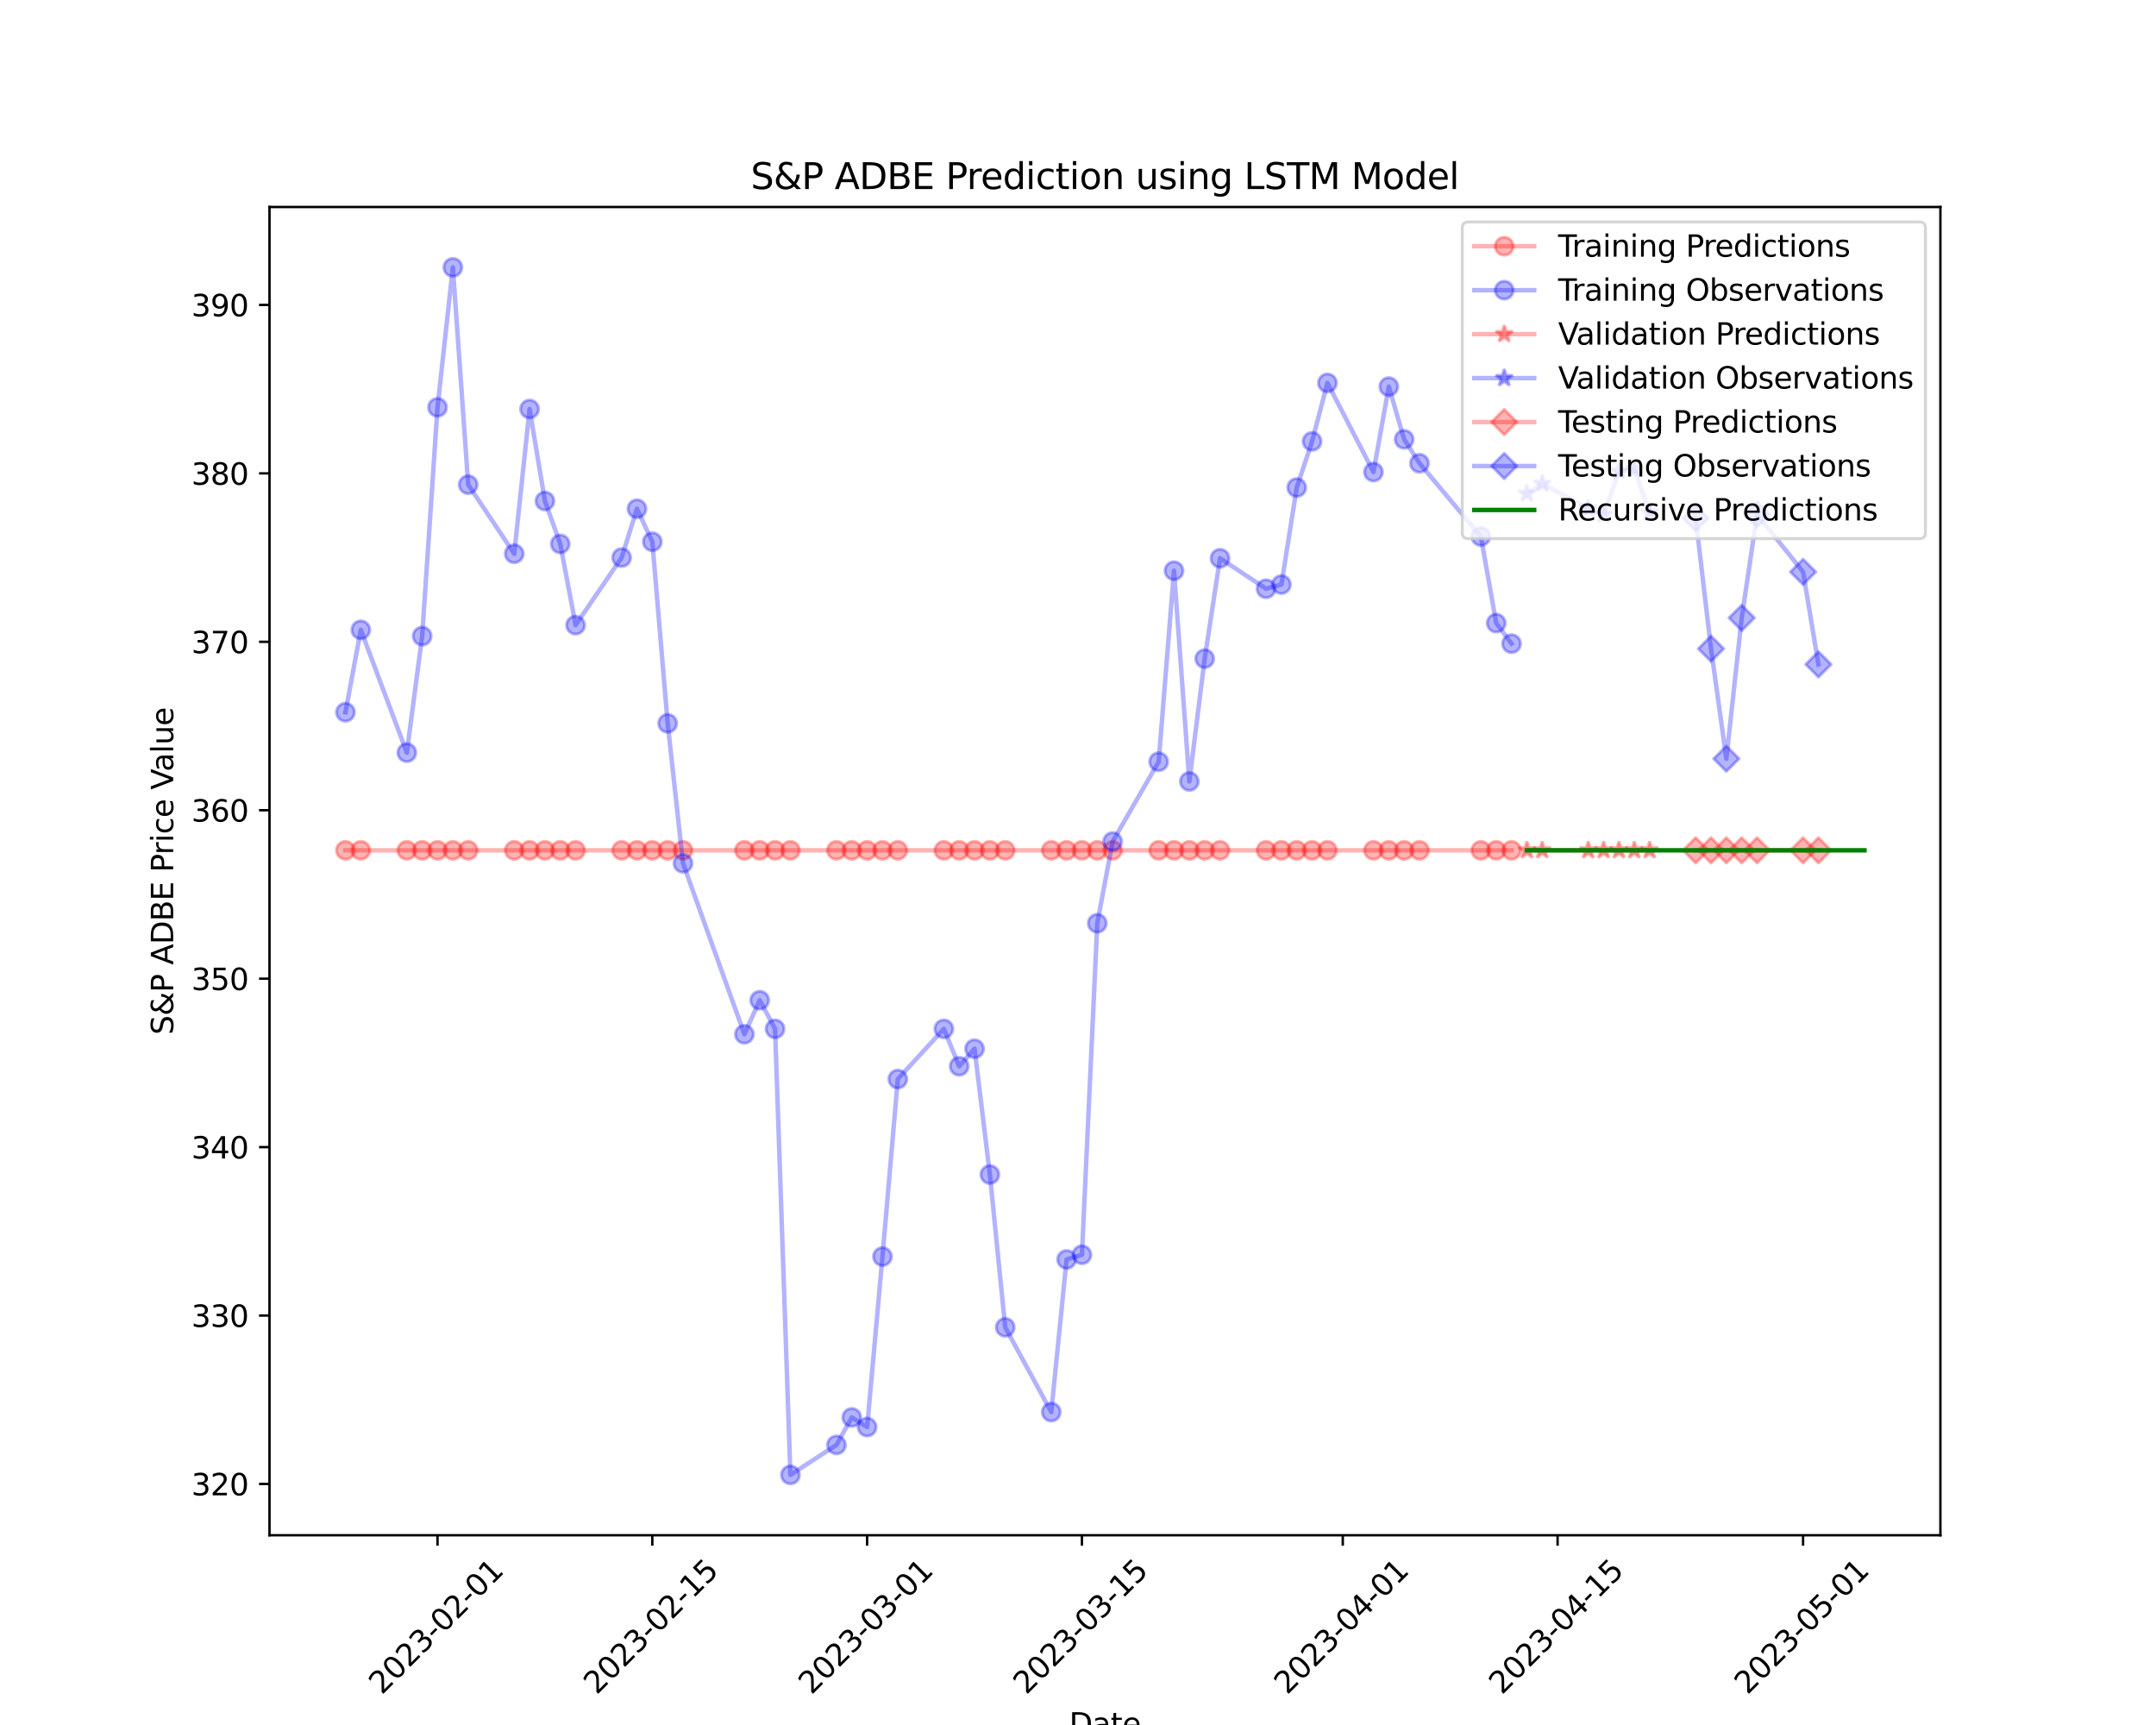 <?xml version="1.0" encoding="utf-8" standalone="no"?>
<!DOCTYPE svg PUBLIC "-//W3C//DTD SVG 1.1//EN"
  "http://www.w3.org/Graphics/SVG/1.1/DTD/svg11.dtd">
<svg xmlns:xlink="http://www.w3.org/1999/xlink" width="720pt" height="576pt" viewBox="0 0 720 576" xmlns="http://www.w3.org/2000/svg" version="1.1">
 <defs>
  <style type="text/css">*{stroke-linejoin: round; stroke-linecap: butt}</style>
 </defs>
 <g id="figure_1">
  <g id="patch_1">
   <path d="M 0 576 
L 720 576 
L 720 0 
L 0 0 
z
" style="fill: #ffffff"/>
  </g>
  <g id="axes_1">
   <g id="patch_2">
    <path d="M 90 512.64 
L 648 512.64 
L 648 69.12 
L 90 69.12 
z
" style="fill: #ffffff"/>
   </g>
   <g id="matplotlib.axis_1">
    <g id="xtick_1">
     <g id="line2d_1">
      <defs>
       <path id="ma27f2e38c0" d="M 0 0 
L 0 3.5 
" style="stroke: #000000; stroke-width: 0.8"/>
      </defs>
      <g>
       <use xlink:href="#ma27f2e38c0" x="146.107" y="512.64" style="stroke: #000000; stroke-width: 0.8"/>
      </g>
     </g>
     <g id="text_1">
      <!-- 2023-02-01 -->
      <g transform="translate(127.512 566.107) rotate(-45) scale(0.1 -0.1)">
       <defs>
        <path id="DejaVuSans-32" d="M 1228 531 
L 3431 531 
L 3431 0 
L 469 0 
L 469 531 
Q 828 903 1448 1529 
Q 2069 2156 2228 2338 
Q 2531 2678 2651 2914 
Q 2772 3150 2772 3378 
Q 2772 3750 2511 3984 
Q 2250 4219 1831 4219 
Q 1534 4219 1204 4116 
Q 875 4013 500 3803 
L 500 4441 
Q 881 4594 1212 4672 
Q 1544 4750 1819 4750 
Q 2544 4750 2975 4387 
Q 3406 4025 3406 3419 
Q 3406 3131 3298 2873 
Q 3191 2616 2906 2266 
Q 2828 2175 2409 1742 
Q 1991 1309 1228 531 
z
" transform="scale(0.016)"/>
        <path id="DejaVuSans-30" d="M 2034 4250 
Q 1547 4250 1301 3770 
Q 1056 3291 1056 2328 
Q 1056 1369 1301 889 
Q 1547 409 2034 409 
Q 2525 409 2770 889 
Q 3016 1369 3016 2328 
Q 3016 3291 2770 3770 
Q 2525 4250 2034 4250 
z
M 2034 4750 
Q 2819 4750 3233 4129 
Q 3647 3509 3647 2328 
Q 3647 1150 3233 529 
Q 2819 -91 2034 -91 
Q 1250 -91 836 529 
Q 422 1150 422 2328 
Q 422 3509 836 4129 
Q 1250 4750 2034 4750 
z
" transform="scale(0.016)"/>
        <path id="DejaVuSans-33" d="M 2597 2516 
Q 3050 2419 3304 2112 
Q 3559 1806 3559 1356 
Q 3559 666 3084 287 
Q 2609 -91 1734 -91 
Q 1441 -91 1130 -33 
Q 819 25 488 141 
L 488 750 
Q 750 597 1062 519 
Q 1375 441 1716 441 
Q 2309 441 2620 675 
Q 2931 909 2931 1356 
Q 2931 1769 2642 2001 
Q 2353 2234 1838 2234 
L 1294 2234 
L 1294 2753 
L 1863 2753 
Q 2328 2753 2575 2939 
Q 2822 3125 2822 3475 
Q 2822 3834 2567 4026 
Q 2313 4219 1838 4219 
Q 1578 4219 1281 4162 
Q 984 4106 628 3988 
L 628 4550 
Q 988 4650 1302 4700 
Q 1616 4750 1894 4750 
Q 2613 4750 3031 4423 
Q 3450 4097 3450 3541 
Q 3450 3153 3228 2886 
Q 3006 2619 2597 2516 
z
" transform="scale(0.016)"/>
        <path id="DejaVuSans-2d" d="M 313 2009 
L 1997 2009 
L 1997 1497 
L 313 1497 
L 313 2009 
z
" transform="scale(0.016)"/>
        <path id="DejaVuSans-31" d="M 794 531 
L 1825 531 
L 1825 4091 
L 703 3866 
L 703 4441 
L 1819 4666 
L 2450 4666 
L 2450 531 
L 3481 531 
L 3481 0 
L 794 0 
L 794 531 
z
" transform="scale(0.016)"/>
       </defs>
       <use xlink:href="#DejaVuSans-32"/>
       <use xlink:href="#DejaVuSans-30" x="63.623"/>
       <use xlink:href="#DejaVuSans-32" x="127.246"/>
       <use xlink:href="#DejaVuSans-33" x="190.869"/>
       <use xlink:href="#DejaVuSans-2d" x="254.492"/>
       <use xlink:href="#DejaVuSans-30" x="290.576"/>
       <use xlink:href="#DejaVuSans-32" x="354.199"/>
       <use xlink:href="#DejaVuSans-2d" x="417.822"/>
       <use xlink:href="#DejaVuSans-30" x="453.906"/>
       <use xlink:href="#DejaVuSans-31" x="517.529"/>
      </g>
     </g>
    </g>
    <g id="xtick_2">
     <g id="line2d_2">
      <g>
       <use xlink:href="#ma27f2e38c0" x="217.843" y="512.64" style="stroke: #000000; stroke-width: 0.8"/>
      </g>
     </g>
     <g id="text_2">
      <!-- 2023-02-15 -->
      <g transform="translate(199.247 566.107) rotate(-45) scale(0.1 -0.1)">
       <defs>
        <path id="DejaVuSans-35" d="M 691 4666 
L 3169 4666 
L 3169 4134 
L 1269 4134 
L 1269 2991 
Q 1406 3038 1543 3061 
Q 1681 3084 1819 3084 
Q 2600 3084 3056 2656 
Q 3513 2228 3513 1497 
Q 3513 744 3044 326 
Q 2575 -91 1722 -91 
Q 1428 -91 1123 -41 
Q 819 9 494 109 
L 494 744 
Q 775 591 1075 516 
Q 1375 441 1709 441 
Q 2250 441 2565 725 
Q 2881 1009 2881 1497 
Q 2881 1984 2565 2268 
Q 2250 2553 1709 2553 
Q 1456 2553 1204 2497 
Q 953 2441 691 2322 
L 691 4666 
z
" transform="scale(0.016)"/>
       </defs>
       <use xlink:href="#DejaVuSans-32"/>
       <use xlink:href="#DejaVuSans-30" x="63.623"/>
       <use xlink:href="#DejaVuSans-32" x="127.246"/>
       <use xlink:href="#DejaVuSans-33" x="190.869"/>
       <use xlink:href="#DejaVuSans-2d" x="254.492"/>
       <use xlink:href="#DejaVuSans-30" x="290.576"/>
       <use xlink:href="#DejaVuSans-32" x="354.199"/>
       <use xlink:href="#DejaVuSans-2d" x="417.822"/>
       <use xlink:href="#DejaVuSans-31" x="453.906"/>
       <use xlink:href="#DejaVuSans-35" x="517.529"/>
      </g>
     </g>
    </g>
    <g id="xtick_3">
     <g id="line2d_3">
      <g>
       <use xlink:href="#ma27f2e38c0" x="289.579" y="512.64" style="stroke: #000000; stroke-width: 0.8"/>
      </g>
     </g>
     <g id="text_3">
      <!-- 2023-03-01 -->
      <g transform="translate(270.983 566.107) rotate(-45) scale(0.1 -0.1)">
       <use xlink:href="#DejaVuSans-32"/>
       <use xlink:href="#DejaVuSans-30" x="63.623"/>
       <use xlink:href="#DejaVuSans-32" x="127.246"/>
       <use xlink:href="#DejaVuSans-33" x="190.869"/>
       <use xlink:href="#DejaVuSans-2d" x="254.492"/>
       <use xlink:href="#DejaVuSans-30" x="290.576"/>
       <use xlink:href="#DejaVuSans-33" x="354.199"/>
       <use xlink:href="#DejaVuSans-2d" x="417.822"/>
       <use xlink:href="#DejaVuSans-30" x="453.906"/>
       <use xlink:href="#DejaVuSans-31" x="517.529"/>
      </g>
     </g>
    </g>
    <g id="xtick_4">
     <g id="line2d_4">
      <g>
       <use xlink:href="#ma27f2e38c0" x="361.314" y="512.64" style="stroke: #000000; stroke-width: 0.8"/>
      </g>
     </g>
     <g id="text_4">
      <!-- 2023-03-15 -->
      <g transform="translate(342.718 566.107) rotate(-45) scale(0.1 -0.1)">
       <use xlink:href="#DejaVuSans-32"/>
       <use xlink:href="#DejaVuSans-30" x="63.623"/>
       <use xlink:href="#DejaVuSans-32" x="127.246"/>
       <use xlink:href="#DejaVuSans-33" x="190.869"/>
       <use xlink:href="#DejaVuSans-2d" x="254.492"/>
       <use xlink:href="#DejaVuSans-30" x="290.576"/>
       <use xlink:href="#DejaVuSans-33" x="354.199"/>
       <use xlink:href="#DejaVuSans-2d" x="417.822"/>
       <use xlink:href="#DejaVuSans-31" x="453.906"/>
       <use xlink:href="#DejaVuSans-35" x="517.529"/>
      </g>
     </g>
    </g>
    <g id="xtick_5">
     <g id="line2d_5">
      <g>
       <use xlink:href="#ma27f2e38c0" x="448.421" y="512.64" style="stroke: #000000; stroke-width: 0.8"/>
      </g>
     </g>
     <g id="text_5">
      <!-- 2023-04-01 -->
      <g transform="translate(429.826 566.107) rotate(-45) scale(0.1 -0.1)">
       <defs>
        <path id="DejaVuSans-34" d="M 2419 4116 
L 825 1625 
L 2419 1625 
L 2419 4116 
z
M 2253 4666 
L 3047 4666 
L 3047 1625 
L 3713 1625 
L 3713 1100 
L 3047 1100 
L 3047 0 
L 2419 0 
L 2419 1100 
L 313 1100 
L 313 1709 
L 2253 4666 
z
" transform="scale(0.016)"/>
       </defs>
       <use xlink:href="#DejaVuSans-32"/>
       <use xlink:href="#DejaVuSans-30" x="63.623"/>
       <use xlink:href="#DejaVuSans-32" x="127.246"/>
       <use xlink:href="#DejaVuSans-33" x="190.869"/>
       <use xlink:href="#DejaVuSans-2d" x="254.492"/>
       <use xlink:href="#DejaVuSans-30" x="290.576"/>
       <use xlink:href="#DejaVuSans-34" x="354.199"/>
       <use xlink:href="#DejaVuSans-2d" x="417.822"/>
       <use xlink:href="#DejaVuSans-30" x="453.906"/>
       <use xlink:href="#DejaVuSans-31" x="517.529"/>
      </g>
     </g>
    </g>
    <g id="xtick_6">
     <g id="line2d_6">
      <g>
       <use xlink:href="#ma27f2e38c0" x="520.157" y="512.64" style="stroke: #000000; stroke-width: 0.8"/>
      </g>
     </g>
     <g id="text_6">
      <!-- 2023-04-15 -->
      <g transform="translate(501.561 566.107) rotate(-45) scale(0.1 -0.1)">
       <use xlink:href="#DejaVuSans-32"/>
       <use xlink:href="#DejaVuSans-30" x="63.623"/>
       <use xlink:href="#DejaVuSans-32" x="127.246"/>
       <use xlink:href="#DejaVuSans-33" x="190.869"/>
       <use xlink:href="#DejaVuSans-2d" x="254.492"/>
       <use xlink:href="#DejaVuSans-30" x="290.576"/>
       <use xlink:href="#DejaVuSans-34" x="354.199"/>
       <use xlink:href="#DejaVuSans-2d" x="417.822"/>
       <use xlink:href="#DejaVuSans-31" x="453.906"/>
       <use xlink:href="#DejaVuSans-35" x="517.529"/>
      </g>
     </g>
    </g>
    <g id="xtick_7">
     <g id="line2d_7">
      <g>
       <use xlink:href="#ma27f2e38c0" x="602.14" y="512.64" style="stroke: #000000; stroke-width: 0.8"/>
      </g>
     </g>
     <g id="text_7">
      <!-- 2023-05-01 -->
      <g transform="translate(583.545 566.107) rotate(-45) scale(0.1 -0.1)">
       <use xlink:href="#DejaVuSans-32"/>
       <use xlink:href="#DejaVuSans-30" x="63.623"/>
       <use xlink:href="#DejaVuSans-32" x="127.246"/>
       <use xlink:href="#DejaVuSans-33" x="190.869"/>
       <use xlink:href="#DejaVuSans-2d" x="254.492"/>
       <use xlink:href="#DejaVuSans-30" x="290.576"/>
       <use xlink:href="#DejaVuSans-35" x="354.199"/>
       <use xlink:href="#DejaVuSans-2d" x="417.822"/>
       <use xlink:href="#DejaVuSans-30" x="453.906"/>
       <use xlink:href="#DejaVuSans-31" x="517.529"/>
      </g>
     </g>
    </g>
    <g id="text_8">
     <!-- Date -->
     <g transform="translate(357.049 579.176) scale(0.1 -0.1)">
      <defs>
       <path id="DejaVuSans-44" d="M 1259 4147 
L 1259 519 
L 2022 519 
Q 2988 519 3436 956 
Q 3884 1394 3884 2338 
Q 3884 3275 3436 3711 
Q 2988 4147 2022 4147 
L 1259 4147 
z
M 628 4666 
L 1925 4666 
Q 3281 4666 3915 4102 
Q 4550 3538 4550 2338 
Q 4550 1131 3912 565 
Q 3275 0 1925 0 
L 628 0 
L 628 4666 
z
" transform="scale(0.016)"/>
       <path id="DejaVuSans-61" d="M 2194 1759 
Q 1497 1759 1228 1600 
Q 959 1441 959 1056 
Q 959 750 1161 570 
Q 1363 391 1709 391 
Q 2188 391 2477 730 
Q 2766 1069 2766 1631 
L 2766 1759 
L 2194 1759 
z
M 3341 1997 
L 3341 0 
L 2766 0 
L 2766 531 
Q 2569 213 2275 61 
Q 1981 -91 1556 -91 
Q 1019 -91 701 211 
Q 384 513 384 1019 
Q 384 1609 779 1909 
Q 1175 2209 1959 2209 
L 2766 2209 
L 2766 2266 
Q 2766 2663 2505 2880 
Q 2244 3097 1772 3097 
Q 1472 3097 1187 3025 
Q 903 2953 641 2809 
L 641 3341 
Q 956 3463 1253 3523 
Q 1550 3584 1831 3584 
Q 2591 3584 2966 3190 
Q 3341 2797 3341 1997 
z
" transform="scale(0.016)"/>
       <path id="DejaVuSans-74" d="M 1172 4494 
L 1172 3500 
L 2356 3500 
L 2356 3053 
L 1172 3053 
L 1172 1153 
Q 1172 725 1289 603 
Q 1406 481 1766 481 
L 2356 481 
L 2356 0 
L 1766 0 
Q 1100 0 847 248 
Q 594 497 594 1153 
L 594 3053 
L 172 3053 
L 172 3500 
L 594 3500 
L 594 4494 
L 1172 4494 
z
" transform="scale(0.016)"/>
       <path id="DejaVuSans-65" d="M 3597 1894 
L 3597 1613 
L 953 1613 
Q 991 1019 1311 708 
Q 1631 397 2203 397 
Q 2534 397 2845 478 
Q 3156 559 3463 722 
L 3463 178 
Q 3153 47 2828 -22 
Q 2503 -91 2169 -91 
Q 1331 -91 842 396 
Q 353 884 353 1716 
Q 353 2575 817 3079 
Q 1281 3584 2069 3584 
Q 2775 3584 3186 3129 
Q 3597 2675 3597 1894 
z
M 3022 2063 
Q 3016 2534 2758 2815 
Q 2500 3097 2075 3097 
Q 1594 3097 1305 2825 
Q 1016 2553 972 2059 
L 3022 2063 
z
" transform="scale(0.016)"/>
      </defs>
      <use xlink:href="#DejaVuSans-44"/>
      <use xlink:href="#DejaVuSans-61" x="77.002"/>
      <use xlink:href="#DejaVuSans-74" x="138.281"/>
      <use xlink:href="#DejaVuSans-65" x="177.49"/>
     </g>
    </g>
   </g>
   <g id="matplotlib.axis_2">
    <g id="ytick_1">
     <g id="line2d_8">
      <defs>
       <path id="m796d12ddca" d="M 0 0 
L -3.5 0 
" style="stroke: #000000; stroke-width: 0.8"/>
      </defs>
      <g>
       <use xlink:href="#m796d12ddca" x="90" y="495.517" style="stroke: #000000; stroke-width: 0.8"/>
      </g>
     </g>
     <g id="text_9">
      <!-- 320 -->
      <g transform="translate(63.913 499.316) scale(0.1 -0.1)">
       <use xlink:href="#DejaVuSans-33"/>
       <use xlink:href="#DejaVuSans-32" x="63.623"/>
       <use xlink:href="#DejaVuSans-30" x="127.246"/>
      </g>
     </g>
    </g>
    <g id="ytick_2">
     <g id="line2d_9">
      <g>
       <use xlink:href="#m796d12ddca" x="90" y="439.275" style="stroke: #000000; stroke-width: 0.8"/>
      </g>
     </g>
     <g id="text_10">
      <!-- 330 -->
      <g transform="translate(63.913 443.074) scale(0.1 -0.1)">
       <use xlink:href="#DejaVuSans-33"/>
       <use xlink:href="#DejaVuSans-33" x="63.623"/>
       <use xlink:href="#DejaVuSans-30" x="127.246"/>
      </g>
     </g>
    </g>
    <g id="ytick_3">
     <g id="line2d_10">
      <g>
       <use xlink:href="#m796d12ddca" x="90" y="383.033" style="stroke: #000000; stroke-width: 0.8"/>
      </g>
     </g>
     <g id="text_11">
      <!-- 340 -->
      <g transform="translate(63.913 386.832) scale(0.1 -0.1)">
       <use xlink:href="#DejaVuSans-33"/>
       <use xlink:href="#DejaVuSans-34" x="63.623"/>
       <use xlink:href="#DejaVuSans-30" x="127.246"/>
      </g>
     </g>
    </g>
    <g id="ytick_4">
     <g id="line2d_11">
      <g>
       <use xlink:href="#m796d12ddca" x="90" y="326.791" style="stroke: #000000; stroke-width: 0.8"/>
      </g>
     </g>
     <g id="text_12">
      <!-- 350 -->
      <g transform="translate(63.913 330.59) scale(0.1 -0.1)">
       <use xlink:href="#DejaVuSans-33"/>
       <use xlink:href="#DejaVuSans-35" x="63.623"/>
       <use xlink:href="#DejaVuSans-30" x="127.246"/>
      </g>
     </g>
    </g>
    <g id="ytick_5">
     <g id="line2d_12">
      <g>
       <use xlink:href="#m796d12ddca" x="90" y="270.549" style="stroke: #000000; stroke-width: 0.8"/>
      </g>
     </g>
     <g id="text_13">
      <!-- 360 -->
      <g transform="translate(63.913 274.348) scale(0.1 -0.1)">
       <defs>
        <path id="DejaVuSans-36" d="M 2113 2584 
Q 1688 2584 1439 2293 
Q 1191 2003 1191 1497 
Q 1191 994 1439 701 
Q 1688 409 2113 409 
Q 2538 409 2786 701 
Q 3034 994 3034 1497 
Q 3034 2003 2786 2293 
Q 2538 2584 2113 2584 
z
M 3366 4563 
L 3366 3988 
Q 3128 4100 2886 4159 
Q 2644 4219 2406 4219 
Q 1781 4219 1451 3797 
Q 1122 3375 1075 2522 
Q 1259 2794 1537 2939 
Q 1816 3084 2150 3084 
Q 2853 3084 3261 2657 
Q 3669 2231 3669 1497 
Q 3669 778 3244 343 
Q 2819 -91 2113 -91 
Q 1303 -91 875 529 
Q 447 1150 447 2328 
Q 447 3434 972 4092 
Q 1497 4750 2381 4750 
Q 2619 4750 2861 4703 
Q 3103 4656 3366 4563 
z
" transform="scale(0.016)"/>
       </defs>
       <use xlink:href="#DejaVuSans-33"/>
       <use xlink:href="#DejaVuSans-36" x="63.623"/>
       <use xlink:href="#DejaVuSans-30" x="127.246"/>
      </g>
     </g>
    </g>
    <g id="ytick_6">
     <g id="line2d_13">
      <g>
       <use xlink:href="#m796d12ddca" x="90" y="214.306" style="stroke: #000000; stroke-width: 0.8"/>
      </g>
     </g>
     <g id="text_14">
      <!-- 370 -->
      <g transform="translate(63.913 218.106) scale(0.1 -0.1)">
       <defs>
        <path id="DejaVuSans-37" d="M 525 4666 
L 3525 4666 
L 3525 4397 
L 1831 0 
L 1172 0 
L 2766 4134 
L 525 4134 
L 525 4666 
z
" transform="scale(0.016)"/>
       </defs>
       <use xlink:href="#DejaVuSans-33"/>
       <use xlink:href="#DejaVuSans-37" x="63.623"/>
       <use xlink:href="#DejaVuSans-30" x="127.246"/>
      </g>
     </g>
    </g>
    <g id="ytick_7">
     <g id="line2d_14">
      <g>
       <use xlink:href="#m796d12ddca" x="90" y="158.064" style="stroke: #000000; stroke-width: 0.8"/>
      </g>
     </g>
     <g id="text_15">
      <!-- 380 -->
      <g transform="translate(63.913 161.863) scale(0.1 -0.1)">
       <defs>
        <path id="DejaVuSans-38" d="M 2034 2216 
Q 1584 2216 1326 1975 
Q 1069 1734 1069 1313 
Q 1069 891 1326 650 
Q 1584 409 2034 409 
Q 2484 409 2743 651 
Q 3003 894 3003 1313 
Q 3003 1734 2745 1975 
Q 2488 2216 2034 2216 
z
M 1403 2484 
Q 997 2584 770 2862 
Q 544 3141 544 3541 
Q 544 4100 942 4425 
Q 1341 4750 2034 4750 
Q 2731 4750 3128 4425 
Q 3525 4100 3525 3541 
Q 3525 3141 3298 2862 
Q 3072 2584 2669 2484 
Q 3125 2378 3379 2068 
Q 3634 1759 3634 1313 
Q 3634 634 3220 271 
Q 2806 -91 2034 -91 
Q 1263 -91 848 271 
Q 434 634 434 1313 
Q 434 1759 690 2068 
Q 947 2378 1403 2484 
z
M 1172 3481 
Q 1172 3119 1398 2916 
Q 1625 2713 2034 2713 
Q 2441 2713 2670 2916 
Q 2900 3119 2900 3481 
Q 2900 3844 2670 4047 
Q 2441 4250 2034 4250 
Q 1625 4250 1398 4047 
Q 1172 3844 1172 3481 
z
" transform="scale(0.016)"/>
       </defs>
       <use xlink:href="#DejaVuSans-33"/>
       <use xlink:href="#DejaVuSans-38" x="63.623"/>
       <use xlink:href="#DejaVuSans-30" x="127.246"/>
      </g>
     </g>
    </g>
    <g id="ytick_8">
     <g id="line2d_15">
      <g>
       <use xlink:href="#m796d12ddca" x="90" y="101.822" style="stroke: #000000; stroke-width: 0.8"/>
      </g>
     </g>
     <g id="text_16">
      <!-- 390 -->
      <g transform="translate(63.913 105.621) scale(0.1 -0.1)">
       <defs>
        <path id="DejaVuSans-39" d="M 703 97 
L 703 672 
Q 941 559 1184 500 
Q 1428 441 1663 441 
Q 2288 441 2617 861 
Q 2947 1281 2994 2138 
Q 2813 1869 2534 1725 
Q 2256 1581 1919 1581 
Q 1219 1581 811 2004 
Q 403 2428 403 3163 
Q 403 3881 828 4315 
Q 1253 4750 1959 4750 
Q 2769 4750 3195 4129 
Q 3622 3509 3622 2328 
Q 3622 1225 3098 567 
Q 2575 -91 1691 -91 
Q 1453 -91 1209 -44 
Q 966 3 703 97 
z
M 1959 2075 
Q 2384 2075 2632 2365 
Q 2881 2656 2881 3163 
Q 2881 3666 2632 3958 
Q 2384 4250 1959 4250 
Q 1534 4250 1286 3958 
Q 1038 3666 1038 3163 
Q 1038 2656 1286 2365 
Q 1534 2075 1959 2075 
z
" transform="scale(0.016)"/>
       </defs>
       <use xlink:href="#DejaVuSans-33"/>
       <use xlink:href="#DejaVuSans-39" x="63.623"/>
       <use xlink:href="#DejaVuSans-30" x="127.246"/>
      </g>
     </g>
    </g>
    <g id="text_17">
     <!-- S&amp;P ADBE Price Value -->
     <g transform="translate(57.833 345.525) rotate(-90) scale(0.1 -0.1)">
      <defs>
       <path id="DejaVuSans-53" d="M 3425 4513 
L 3425 3897 
Q 3066 4069 2747 4153 
Q 2428 4238 2131 4238 
Q 1616 4238 1336 4038 
Q 1056 3838 1056 3469 
Q 1056 3159 1242 3001 
Q 1428 2844 1947 2747 
L 2328 2669 
Q 3034 2534 3370 2195 
Q 3706 1856 3706 1288 
Q 3706 609 3251 259 
Q 2797 -91 1919 -91 
Q 1588 -91 1214 -16 
Q 841 59 441 206 
L 441 856 
Q 825 641 1194 531 
Q 1563 422 1919 422 
Q 2459 422 2753 634 
Q 3047 847 3047 1241 
Q 3047 1584 2836 1778 
Q 2625 1972 2144 2069 
L 1759 2144 
Q 1053 2284 737 2584 
Q 422 2884 422 3419 
Q 422 4038 858 4394 
Q 1294 4750 2059 4750 
Q 2388 4750 2728 4690 
Q 3069 4631 3425 4513 
z
" transform="scale(0.016)"/>
       <path id="DejaVuSans-26" d="M 1556 2509 
Q 1272 2256 1139 2004 
Q 1006 1753 1006 1478 
Q 1006 1022 1337 719 
Q 1669 416 2169 416 
Q 2466 416 2725 514 
Q 2984 613 3213 813 
L 1556 2509 
z
M 1997 2859 
L 3584 1234 
Q 3769 1513 3872 1830 
Q 3975 2147 3994 2503 
L 4575 2503 
Q 4538 2091 4375 1687 
Q 4213 1284 3922 891 
L 4794 0 
L 4006 0 
L 3559 459 
Q 3234 181 2878 45 
Q 2522 -91 2113 -91 
Q 1359 -91 881 339 
Q 403 769 403 1441 
Q 403 1841 612 2192 
Q 822 2544 1241 2853 
Q 1091 3050 1012 3245 
Q 934 3441 934 3628 
Q 934 4134 1281 4442 
Q 1628 4750 2203 4750 
Q 2463 4750 2720 4694 
Q 2978 4638 3244 4525 
L 3244 3956 
Q 2972 4103 2725 4179 
Q 2478 4256 2266 4256 
Q 1938 4256 1733 4082 
Q 1528 3909 1528 3634 
Q 1528 3475 1620 3314 
Q 1713 3153 1997 2859 
z
" transform="scale(0.016)"/>
       <path id="DejaVuSans-50" d="M 1259 4147 
L 1259 2394 
L 2053 2394 
Q 2494 2394 2734 2622 
Q 2975 2850 2975 3272 
Q 2975 3691 2734 3919 
Q 2494 4147 2053 4147 
L 1259 4147 
z
M 628 4666 
L 2053 4666 
Q 2838 4666 3239 4311 
Q 3641 3956 3641 3272 
Q 3641 2581 3239 2228 
Q 2838 1875 2053 1875 
L 1259 1875 
L 1259 0 
L 628 0 
L 628 4666 
z
" transform="scale(0.016)"/>
       <path id="DejaVuSans-20" transform="scale(0.016)"/>
       <path id="DejaVuSans-41" d="M 2188 4044 
L 1331 1722 
L 3047 1722 
L 2188 4044 
z
M 1831 4666 
L 2547 4666 
L 4325 0 
L 3669 0 
L 3244 1197 
L 1141 1197 
L 716 0 
L 50 0 
L 1831 4666 
z
" transform="scale(0.016)"/>
       <path id="DejaVuSans-42" d="M 1259 2228 
L 1259 519 
L 2272 519 
Q 2781 519 3026 730 
Q 3272 941 3272 1375 
Q 3272 1813 3026 2020 
Q 2781 2228 2272 2228 
L 1259 2228 
z
M 1259 4147 
L 1259 2741 
L 2194 2741 
Q 2656 2741 2882 2914 
Q 3109 3088 3109 3444 
Q 3109 3797 2882 3972 
Q 2656 4147 2194 4147 
L 1259 4147 
z
M 628 4666 
L 2241 4666 
Q 2963 4666 3353 4366 
Q 3744 4066 3744 3513 
Q 3744 3084 3544 2831 
Q 3344 2578 2956 2516 
Q 3422 2416 3680 2098 
Q 3938 1781 3938 1306 
Q 3938 681 3513 340 
Q 3088 0 2303 0 
L 628 0 
L 628 4666 
z
" transform="scale(0.016)"/>
       <path id="DejaVuSans-45" d="M 628 4666 
L 3578 4666 
L 3578 4134 
L 1259 4134 
L 1259 2753 
L 3481 2753 
L 3481 2222 
L 1259 2222 
L 1259 531 
L 3634 531 
L 3634 0 
L 628 0 
L 628 4666 
z
" transform="scale(0.016)"/>
       <path id="DejaVuSans-72" d="M 2631 2963 
Q 2534 3019 2420 3045 
Q 2306 3072 2169 3072 
Q 1681 3072 1420 2755 
Q 1159 2438 1159 1844 
L 1159 0 
L 581 0 
L 581 3500 
L 1159 3500 
L 1159 2956 
Q 1341 3275 1631 3429 
Q 1922 3584 2338 3584 
Q 2397 3584 2469 3576 
Q 2541 3569 2628 3553 
L 2631 2963 
z
" transform="scale(0.016)"/>
       <path id="DejaVuSans-69" d="M 603 3500 
L 1178 3500 
L 1178 0 
L 603 0 
L 603 3500 
z
M 603 4863 
L 1178 4863 
L 1178 4134 
L 603 4134 
L 603 4863 
z
" transform="scale(0.016)"/>
       <path id="DejaVuSans-63" d="M 3122 3366 
L 3122 2828 
Q 2878 2963 2633 3030 
Q 2388 3097 2138 3097 
Q 1578 3097 1268 2742 
Q 959 2388 959 1747 
Q 959 1106 1268 751 
Q 1578 397 2138 397 
Q 2388 397 2633 464 
Q 2878 531 3122 666 
L 3122 134 
Q 2881 22 2623 -34 
Q 2366 -91 2075 -91 
Q 1284 -91 818 406 
Q 353 903 353 1747 
Q 353 2603 823 3093 
Q 1294 3584 2113 3584 
Q 2378 3584 2631 3529 
Q 2884 3475 3122 3366 
z
" transform="scale(0.016)"/>
       <path id="DejaVuSans-56" d="M 1831 0 
L 50 4666 
L 709 4666 
L 2188 738 
L 3669 4666 
L 4325 4666 
L 2547 0 
L 1831 0 
z
" transform="scale(0.016)"/>
       <path id="DejaVuSans-6c" d="M 603 4863 
L 1178 4863 
L 1178 0 
L 603 0 
L 603 4863 
z
" transform="scale(0.016)"/>
       <path id="DejaVuSans-75" d="M 544 1381 
L 544 3500 
L 1119 3500 
L 1119 1403 
Q 1119 906 1312 657 
Q 1506 409 1894 409 
Q 2359 409 2629 706 
Q 2900 1003 2900 1516 
L 2900 3500 
L 3475 3500 
L 3475 0 
L 2900 0 
L 2900 538 
Q 2691 219 2414 64 
Q 2138 -91 1772 -91 
Q 1169 -91 856 284 
Q 544 659 544 1381 
z
M 1991 3584 
L 1991 3584 
z
" transform="scale(0.016)"/>
      </defs>
      <use xlink:href="#DejaVuSans-53"/>
      <use xlink:href="#DejaVuSans-26" x="63.477"/>
      <use xlink:href="#DejaVuSans-50" x="141.455"/>
      <use xlink:href="#DejaVuSans-20" x="201.758"/>
      <use xlink:href="#DejaVuSans-41" x="233.545"/>
      <use xlink:href="#DejaVuSans-44" x="301.953"/>
      <use xlink:href="#DejaVuSans-42" x="378.955"/>
      <use xlink:href="#DejaVuSans-45" x="447.559"/>
      <use xlink:href="#DejaVuSans-20" x="510.742"/>
      <use xlink:href="#DejaVuSans-50" x="542.529"/>
      <use xlink:href="#DejaVuSans-72" x="601.082"/>
      <use xlink:href="#DejaVuSans-69" x="642.195"/>
      <use xlink:href="#DejaVuSans-63" x="669.979"/>
      <use xlink:href="#DejaVuSans-65" x="724.959"/>
      <use xlink:href="#DejaVuSans-20" x="786.482"/>
      <use xlink:href="#DejaVuSans-56" x="818.27"/>
      <use xlink:href="#DejaVuSans-61" x="878.928"/>
      <use xlink:href="#DejaVuSans-6c" x="940.207"/>
      <use xlink:href="#DejaVuSans-75" x="967.99"/>
      <use xlink:href="#DejaVuSans-65" x="1031.369"/>
     </g>
    </g>
   </g>
   <g id="line2d_16">
    <path d="M 115.364 283.937 
L 120.488 283.937 
L 135.86 283.937 
L 140.983 283.937 
L 146.107 283.937 
L 151.231 283.937 
L 156.355 283.937 
L 171.727 283.937 
L 176.851 283.937 
L 181.975 283.937 
L 187.099 283.937 
L 192.223 283.937 
L 207.595 283.937 
L 212.719 283.937 
L 217.843 283.937 
L 222.967 283.937 
L 228.091 283.937 
L 248.587 283.937 
L 253.711 283.937 
L 258.835 283.937 
L 263.959 283.937 
L 279.331 283.937 
L 284.455 283.937 
L 289.579 283.937 
L 294.702 283.937 
L 299.826 283.937 
L 315.198 283.937 
L 320.322 283.937 
L 325.446 283.937 
L 330.57 283.937 
L 335.694 283.937 
L 351.066 283.937 
L 356.19 283.937 
L 361.314 283.937 
L 366.438 283.937 
L 371.562 283.937 
L 386.934 283.937 
L 392.058 283.937 
L 397.182 283.937 
L 402.306 283.937 
L 407.43 283.937 
L 422.802 283.937 
L 427.926 283.937 
L 433.05 283.937 
L 438.174 283.937 
L 443.298 283.937 
L 458.669 283.937 
L 463.793 283.937 
L 468.917 283.937 
L 474.041 283.937 
L 494.537 283.937 
L 499.661 283.937 
L 504.785 283.937 
" clip-path="url(#pef0b140b79)" style="fill: none; stroke: #ff0000; stroke-opacity: 0.3; stroke-width: 1.5; stroke-linecap: square"/>
    <defs>
     <path id="m014407b462" d="M 0 3 
C 0.796 3 1.559 2.684 2.121 2.121 
C 2.684 1.559 3 0.796 3 0 
C 3 -0.796 2.684 -1.559 2.121 -2.121 
C 1.559 -2.684 0.796 -3 0 -3 
C -0.796 -3 -1.559 -2.684 -2.121 -2.121 
C -2.684 -1.559 -3 -0.796 -3 0 
C -3 0.796 -2.684 1.559 -2.121 2.121 
C -1.559 2.684 -0.796 3 0 3 
z
" style="stroke: #ff0000; stroke-opacity: 0.3"/>
    </defs>
    <g clip-path="url(#pef0b140b79)">
     <use xlink:href="#m014407b462" x="115.364" y="283.937" style="fill: #ff0000; fill-opacity: 0.3; stroke: #ff0000; stroke-opacity: 0.3"/>
     <use xlink:href="#m014407b462" x="120.488" y="283.937" style="fill: #ff0000; fill-opacity: 0.3; stroke: #ff0000; stroke-opacity: 0.3"/>
     <use xlink:href="#m014407b462" x="135.86" y="283.937" style="fill: #ff0000; fill-opacity: 0.3; stroke: #ff0000; stroke-opacity: 0.3"/>
     <use xlink:href="#m014407b462" x="140.983" y="283.937" style="fill: #ff0000; fill-opacity: 0.3; stroke: #ff0000; stroke-opacity: 0.3"/>
     <use xlink:href="#m014407b462" x="146.107" y="283.937" style="fill: #ff0000; fill-opacity: 0.3; stroke: #ff0000; stroke-opacity: 0.3"/>
     <use xlink:href="#m014407b462" x="151.231" y="283.937" style="fill: #ff0000; fill-opacity: 0.3; stroke: #ff0000; stroke-opacity: 0.3"/>
     <use xlink:href="#m014407b462" x="156.355" y="283.937" style="fill: #ff0000; fill-opacity: 0.3; stroke: #ff0000; stroke-opacity: 0.3"/>
     <use xlink:href="#m014407b462" x="171.727" y="283.937" style="fill: #ff0000; fill-opacity: 0.3; stroke: #ff0000; stroke-opacity: 0.3"/>
     <use xlink:href="#m014407b462" x="176.851" y="283.937" style="fill: #ff0000; fill-opacity: 0.3; stroke: #ff0000; stroke-opacity: 0.3"/>
     <use xlink:href="#m014407b462" x="181.975" y="283.937" style="fill: #ff0000; fill-opacity: 0.3; stroke: #ff0000; stroke-opacity: 0.3"/>
     <use xlink:href="#m014407b462" x="187.099" y="283.937" style="fill: #ff0000; fill-opacity: 0.3; stroke: #ff0000; stroke-opacity: 0.3"/>
     <use xlink:href="#m014407b462" x="192.223" y="283.937" style="fill: #ff0000; fill-opacity: 0.3; stroke: #ff0000; stroke-opacity: 0.3"/>
     <use xlink:href="#m014407b462" x="207.595" y="283.937" style="fill: #ff0000; fill-opacity: 0.3; stroke: #ff0000; stroke-opacity: 0.3"/>
     <use xlink:href="#m014407b462" x="212.719" y="283.937" style="fill: #ff0000; fill-opacity: 0.3; stroke: #ff0000; stroke-opacity: 0.3"/>
     <use xlink:href="#m014407b462" x="217.843" y="283.937" style="fill: #ff0000; fill-opacity: 0.3; stroke: #ff0000; stroke-opacity: 0.3"/>
     <use xlink:href="#m014407b462" x="222.967" y="283.937" style="fill: #ff0000; fill-opacity: 0.3; stroke: #ff0000; stroke-opacity: 0.3"/>
     <use xlink:href="#m014407b462" x="228.091" y="283.937" style="fill: #ff0000; fill-opacity: 0.3; stroke: #ff0000; stroke-opacity: 0.3"/>
     <use xlink:href="#m014407b462" x="248.587" y="283.937" style="fill: #ff0000; fill-opacity: 0.3; stroke: #ff0000; stroke-opacity: 0.3"/>
     <use xlink:href="#m014407b462" x="253.711" y="283.937" style="fill: #ff0000; fill-opacity: 0.3; stroke: #ff0000; stroke-opacity: 0.3"/>
     <use xlink:href="#m014407b462" x="258.835" y="283.937" style="fill: #ff0000; fill-opacity: 0.3; stroke: #ff0000; stroke-opacity: 0.3"/>
     <use xlink:href="#m014407b462" x="263.959" y="283.937" style="fill: #ff0000; fill-opacity: 0.3; stroke: #ff0000; stroke-opacity: 0.3"/>
     <use xlink:href="#m014407b462" x="279.331" y="283.937" style="fill: #ff0000; fill-opacity: 0.3; stroke: #ff0000; stroke-opacity: 0.3"/>
     <use xlink:href="#m014407b462" x="284.455" y="283.937" style="fill: #ff0000; fill-opacity: 0.3; stroke: #ff0000; stroke-opacity: 0.3"/>
     <use xlink:href="#m014407b462" x="289.579" y="283.937" style="fill: #ff0000; fill-opacity: 0.3; stroke: #ff0000; stroke-opacity: 0.3"/>
     <use xlink:href="#m014407b462" x="294.702" y="283.937" style="fill: #ff0000; fill-opacity: 0.3; stroke: #ff0000; stroke-opacity: 0.3"/>
     <use xlink:href="#m014407b462" x="299.826" y="283.937" style="fill: #ff0000; fill-opacity: 0.3; stroke: #ff0000; stroke-opacity: 0.3"/>
     <use xlink:href="#m014407b462" x="315.198" y="283.937" style="fill: #ff0000; fill-opacity: 0.3; stroke: #ff0000; stroke-opacity: 0.3"/>
     <use xlink:href="#m014407b462" x="320.322" y="283.937" style="fill: #ff0000; fill-opacity: 0.3; stroke: #ff0000; stroke-opacity: 0.3"/>
     <use xlink:href="#m014407b462" x="325.446" y="283.937" style="fill: #ff0000; fill-opacity: 0.3; stroke: #ff0000; stroke-opacity: 0.3"/>
     <use xlink:href="#m014407b462" x="330.57" y="283.937" style="fill: #ff0000; fill-opacity: 0.3; stroke: #ff0000; stroke-opacity: 0.3"/>
     <use xlink:href="#m014407b462" x="335.694" y="283.937" style="fill: #ff0000; fill-opacity: 0.3; stroke: #ff0000; stroke-opacity: 0.3"/>
     <use xlink:href="#m014407b462" x="351.066" y="283.937" style="fill: #ff0000; fill-opacity: 0.3; stroke: #ff0000; stroke-opacity: 0.3"/>
     <use xlink:href="#m014407b462" x="356.19" y="283.937" style="fill: #ff0000; fill-opacity: 0.3; stroke: #ff0000; stroke-opacity: 0.3"/>
     <use xlink:href="#m014407b462" x="361.314" y="283.937" style="fill: #ff0000; fill-opacity: 0.3; stroke: #ff0000; stroke-opacity: 0.3"/>
     <use xlink:href="#m014407b462" x="366.438" y="283.937" style="fill: #ff0000; fill-opacity: 0.3; stroke: #ff0000; stroke-opacity: 0.3"/>
     <use xlink:href="#m014407b462" x="371.562" y="283.937" style="fill: #ff0000; fill-opacity: 0.3; stroke: #ff0000; stroke-opacity: 0.3"/>
     <use xlink:href="#m014407b462" x="386.934" y="283.937" style="fill: #ff0000; fill-opacity: 0.3; stroke: #ff0000; stroke-opacity: 0.3"/>
     <use xlink:href="#m014407b462" x="392.058" y="283.937" style="fill: #ff0000; fill-opacity: 0.3; stroke: #ff0000; stroke-opacity: 0.3"/>
     <use xlink:href="#m014407b462" x="397.182" y="283.937" style="fill: #ff0000; fill-opacity: 0.3; stroke: #ff0000; stroke-opacity: 0.3"/>
     <use xlink:href="#m014407b462" x="402.306" y="283.937" style="fill: #ff0000; fill-opacity: 0.3; stroke: #ff0000; stroke-opacity: 0.3"/>
     <use xlink:href="#m014407b462" x="407.43" y="283.937" style="fill: #ff0000; fill-opacity: 0.3; stroke: #ff0000; stroke-opacity: 0.3"/>
     <use xlink:href="#m014407b462" x="422.802" y="283.937" style="fill: #ff0000; fill-opacity: 0.3; stroke: #ff0000; stroke-opacity: 0.3"/>
     <use xlink:href="#m014407b462" x="427.926" y="283.937" style="fill: #ff0000; fill-opacity: 0.3; stroke: #ff0000; stroke-opacity: 0.3"/>
     <use xlink:href="#m014407b462" x="433.05" y="283.937" style="fill: #ff0000; fill-opacity: 0.3; stroke: #ff0000; stroke-opacity: 0.3"/>
     <use xlink:href="#m014407b462" x="438.174" y="283.937" style="fill: #ff0000; fill-opacity: 0.3; stroke: #ff0000; stroke-opacity: 0.3"/>
     <use xlink:href="#m014407b462" x="443.298" y="283.937" style="fill: #ff0000; fill-opacity: 0.3; stroke: #ff0000; stroke-opacity: 0.3"/>
     <use xlink:href="#m014407b462" x="458.669" y="283.937" style="fill: #ff0000; fill-opacity: 0.3; stroke: #ff0000; stroke-opacity: 0.3"/>
     <use xlink:href="#m014407b462" x="463.793" y="283.937" style="fill: #ff0000; fill-opacity: 0.3; stroke: #ff0000; stroke-opacity: 0.3"/>
     <use xlink:href="#m014407b462" x="468.917" y="283.937" style="fill: #ff0000; fill-opacity: 0.3; stroke: #ff0000; stroke-opacity: 0.3"/>
     <use xlink:href="#m014407b462" x="474.041" y="283.937" style="fill: #ff0000; fill-opacity: 0.3; stroke: #ff0000; stroke-opacity: 0.3"/>
     <use xlink:href="#m014407b462" x="494.537" y="283.937" style="fill: #ff0000; fill-opacity: 0.3; stroke: #ff0000; stroke-opacity: 0.3"/>
     <use xlink:href="#m014407b462" x="499.661" y="283.937" style="fill: #ff0000; fill-opacity: 0.3; stroke: #ff0000; stroke-opacity: 0.3"/>
     <use xlink:href="#m014407b462" x="504.785" y="283.937" style="fill: #ff0000; fill-opacity: 0.3; stroke: #ff0000; stroke-opacity: 0.3"/>
    </g>
   </g>
   <g id="line2d_17">
    <path d="M 115.364 237.816 
L 120.488 210.313 
L 135.86 251.314 
L 140.983 212.394 
L 146.107 136.017 
L 151.231 89.28 
L 156.355 161.833 
L 171.727 184.892 
L 176.851 136.58 
L 181.975 167.288 
L 187.099 181.63 
L 192.223 208.738 
L 207.595 186.185 
L 212.719 169.875 
L 217.843 180.899 
L 222.967 241.528 
L 228.091 288.265 
L 248.587 345.351 
L 253.711 333.99 
L 258.835 343.551 
L 263.959 492.48 
L 279.331 482.469 
L 284.455 473.301 
L 289.579 476.507 
L 294.702 419.59 
L 299.826 360.311 
L 315.198 343.551 
L 320.322 356.037 
L 325.446 350.187 
L 330.57 392.2 
L 335.694 443.212 
L 351.066 471.502 
L 356.19 420.546 
L 361.314 418.972 
L 366.438 308.287 
L 371.562 281.009 
L 386.934 254.351 
L 392.058 190.572 
L 397.182 260.931 
L 402.306 219.931 
L 407.43 186.41 
L 422.802 196.59 
L 427.926 195.184 
L 433.05 162.789 
L 438.174 147.378 
L 443.298 127.862 
L 458.669 157.614 
L 463.793 129.1 
L 468.917 146.703 
L 474.041 154.69 
L 494.537 179.155 
L 499.661 208.064 
L 504.785 214.925 
" clip-path="url(#pef0b140b79)" style="fill: none; stroke: #0000ff; stroke-opacity: 0.3; stroke-width: 1.5; stroke-linecap: square"/>
    <defs>
     <path id="m0a452f2c50" d="M 0 3 
C 0.796 3 1.559 2.684 2.121 2.121 
C 2.684 1.559 3 0.796 3 0 
C 3 -0.796 2.684 -1.559 2.121 -2.121 
C 1.559 -2.684 0.796 -3 0 -3 
C -0.796 -3 -1.559 -2.684 -2.121 -2.121 
C -2.684 -1.559 -3 -0.796 -3 0 
C -3 0.796 -2.684 1.559 -2.121 2.121 
C -1.559 2.684 -0.796 3 0 3 
z
" style="stroke: #0000ff; stroke-opacity: 0.3"/>
    </defs>
    <g clip-path="url(#pef0b140b79)">
     <use xlink:href="#m0a452f2c50" x="115.364" y="237.816" style="fill: #0000ff; fill-opacity: 0.3; stroke: #0000ff; stroke-opacity: 0.3"/>
     <use xlink:href="#m0a452f2c50" x="120.488" y="210.313" style="fill: #0000ff; fill-opacity: 0.3; stroke: #0000ff; stroke-opacity: 0.3"/>
     <use xlink:href="#m0a452f2c50" x="135.86" y="251.314" style="fill: #0000ff; fill-opacity: 0.3; stroke: #0000ff; stroke-opacity: 0.3"/>
     <use xlink:href="#m0a452f2c50" x="140.983" y="212.394" style="fill: #0000ff; fill-opacity: 0.3; stroke: #0000ff; stroke-opacity: 0.3"/>
     <use xlink:href="#m0a452f2c50" x="146.107" y="136.017" style="fill: #0000ff; fill-opacity: 0.3; stroke: #0000ff; stroke-opacity: 0.3"/>
     <use xlink:href="#m0a452f2c50" x="151.231" y="89.28" style="fill: #0000ff; fill-opacity: 0.3; stroke: #0000ff; stroke-opacity: 0.3"/>
     <use xlink:href="#m0a452f2c50" x="156.355" y="161.833" style="fill: #0000ff; fill-opacity: 0.3; stroke: #0000ff; stroke-opacity: 0.3"/>
     <use xlink:href="#m0a452f2c50" x="171.727" y="184.892" style="fill: #0000ff; fill-opacity: 0.3; stroke: #0000ff; stroke-opacity: 0.3"/>
     <use xlink:href="#m0a452f2c50" x="176.851" y="136.58" style="fill: #0000ff; fill-opacity: 0.3; stroke: #0000ff; stroke-opacity: 0.3"/>
     <use xlink:href="#m0a452f2c50" x="181.975" y="167.288" style="fill: #0000ff; fill-opacity: 0.3; stroke: #0000ff; stroke-opacity: 0.3"/>
     <use xlink:href="#m0a452f2c50" x="187.099" y="181.63" style="fill: #0000ff; fill-opacity: 0.3; stroke: #0000ff; stroke-opacity: 0.3"/>
     <use xlink:href="#m0a452f2c50" x="192.223" y="208.738" style="fill: #0000ff; fill-opacity: 0.3; stroke: #0000ff; stroke-opacity: 0.3"/>
     <use xlink:href="#m0a452f2c50" x="207.595" y="186.185" style="fill: #0000ff; fill-opacity: 0.3; stroke: #0000ff; stroke-opacity: 0.3"/>
     <use xlink:href="#m0a452f2c50" x="212.719" y="169.875" style="fill: #0000ff; fill-opacity: 0.3; stroke: #0000ff; stroke-opacity: 0.3"/>
     <use xlink:href="#m0a452f2c50" x="217.843" y="180.899" style="fill: #0000ff; fill-opacity: 0.3; stroke: #0000ff; stroke-opacity: 0.3"/>
     <use xlink:href="#m0a452f2c50" x="222.967" y="241.528" style="fill: #0000ff; fill-opacity: 0.3; stroke: #0000ff; stroke-opacity: 0.3"/>
     <use xlink:href="#m0a452f2c50" x="228.091" y="288.265" style="fill: #0000ff; fill-opacity: 0.3; stroke: #0000ff; stroke-opacity: 0.3"/>
     <use xlink:href="#m0a452f2c50" x="248.587" y="345.351" style="fill: #0000ff; fill-opacity: 0.3; stroke: #0000ff; stroke-opacity: 0.3"/>
     <use xlink:href="#m0a452f2c50" x="253.711" y="333.99" style="fill: #0000ff; fill-opacity: 0.3; stroke: #0000ff; stroke-opacity: 0.3"/>
     <use xlink:href="#m0a452f2c50" x="258.835" y="343.551" style="fill: #0000ff; fill-opacity: 0.3; stroke: #0000ff; stroke-opacity: 0.3"/>
     <use xlink:href="#m0a452f2c50" x="263.959" y="492.48" style="fill: #0000ff; fill-opacity: 0.3; stroke: #0000ff; stroke-opacity: 0.3"/>
     <use xlink:href="#m0a452f2c50" x="279.331" y="482.469" style="fill: #0000ff; fill-opacity: 0.3; stroke: #0000ff; stroke-opacity: 0.3"/>
     <use xlink:href="#m0a452f2c50" x="284.455" y="473.301" style="fill: #0000ff; fill-opacity: 0.3; stroke: #0000ff; stroke-opacity: 0.3"/>
     <use xlink:href="#m0a452f2c50" x="289.579" y="476.507" style="fill: #0000ff; fill-opacity: 0.3; stroke: #0000ff; stroke-opacity: 0.3"/>
     <use xlink:href="#m0a452f2c50" x="294.702" y="419.59" style="fill: #0000ff; fill-opacity: 0.3; stroke: #0000ff; stroke-opacity: 0.3"/>
     <use xlink:href="#m0a452f2c50" x="299.826" y="360.311" style="fill: #0000ff; fill-opacity: 0.3; stroke: #0000ff; stroke-opacity: 0.3"/>
     <use xlink:href="#m0a452f2c50" x="315.198" y="343.551" style="fill: #0000ff; fill-opacity: 0.3; stroke: #0000ff; stroke-opacity: 0.3"/>
     <use xlink:href="#m0a452f2c50" x="320.322" y="356.037" style="fill: #0000ff; fill-opacity: 0.3; stroke: #0000ff; stroke-opacity: 0.3"/>
     <use xlink:href="#m0a452f2c50" x="325.446" y="350.187" style="fill: #0000ff; fill-opacity: 0.3; stroke: #0000ff; stroke-opacity: 0.3"/>
     <use xlink:href="#m0a452f2c50" x="330.57" y="392.2" style="fill: #0000ff; fill-opacity: 0.3; stroke: #0000ff; stroke-opacity: 0.3"/>
     <use xlink:href="#m0a452f2c50" x="335.694" y="443.212" style="fill: #0000ff; fill-opacity: 0.3; stroke: #0000ff; stroke-opacity: 0.3"/>
     <use xlink:href="#m0a452f2c50" x="351.066" y="471.502" style="fill: #0000ff; fill-opacity: 0.3; stroke: #0000ff; stroke-opacity: 0.3"/>
     <use xlink:href="#m0a452f2c50" x="356.19" y="420.546" style="fill: #0000ff; fill-opacity: 0.3; stroke: #0000ff; stroke-opacity: 0.3"/>
     <use xlink:href="#m0a452f2c50" x="361.314" y="418.972" style="fill: #0000ff; fill-opacity: 0.3; stroke: #0000ff; stroke-opacity: 0.3"/>
     <use xlink:href="#m0a452f2c50" x="366.438" y="308.287" style="fill: #0000ff; fill-opacity: 0.3; stroke: #0000ff; stroke-opacity: 0.3"/>
     <use xlink:href="#m0a452f2c50" x="371.562" y="281.009" style="fill: #0000ff; fill-opacity: 0.3; stroke: #0000ff; stroke-opacity: 0.3"/>
     <use xlink:href="#m0a452f2c50" x="386.934" y="254.351" style="fill: #0000ff; fill-opacity: 0.3; stroke: #0000ff; stroke-opacity: 0.3"/>
     <use xlink:href="#m0a452f2c50" x="392.058" y="190.572" style="fill: #0000ff; fill-opacity: 0.3; stroke: #0000ff; stroke-opacity: 0.3"/>
     <use xlink:href="#m0a452f2c50" x="397.182" y="260.931" style="fill: #0000ff; fill-opacity: 0.3; stroke: #0000ff; stroke-opacity: 0.3"/>
     <use xlink:href="#m0a452f2c50" x="402.306" y="219.931" style="fill: #0000ff; fill-opacity: 0.3; stroke: #0000ff; stroke-opacity: 0.3"/>
     <use xlink:href="#m0a452f2c50" x="407.43" y="186.41" style="fill: #0000ff; fill-opacity: 0.3; stroke: #0000ff; stroke-opacity: 0.3"/>
     <use xlink:href="#m0a452f2c50" x="422.802" y="196.59" style="fill: #0000ff; fill-opacity: 0.3; stroke: #0000ff; stroke-opacity: 0.3"/>
     <use xlink:href="#m0a452f2c50" x="427.926" y="195.184" style="fill: #0000ff; fill-opacity: 0.3; stroke: #0000ff; stroke-opacity: 0.3"/>
     <use xlink:href="#m0a452f2c50" x="433.05" y="162.789" style="fill: #0000ff; fill-opacity: 0.3; stroke: #0000ff; stroke-opacity: 0.3"/>
     <use xlink:href="#m0a452f2c50" x="438.174" y="147.378" style="fill: #0000ff; fill-opacity: 0.3; stroke: #0000ff; stroke-opacity: 0.3"/>
     <use xlink:href="#m0a452f2c50" x="443.298" y="127.862" style="fill: #0000ff; fill-opacity: 0.3; stroke: #0000ff; stroke-opacity: 0.3"/>
     <use xlink:href="#m0a452f2c50" x="458.669" y="157.614" style="fill: #0000ff; fill-opacity: 0.3; stroke: #0000ff; stroke-opacity: 0.3"/>
     <use xlink:href="#m0a452f2c50" x="463.793" y="129.1" style="fill: #0000ff; fill-opacity: 0.3; stroke: #0000ff; stroke-opacity: 0.3"/>
     <use xlink:href="#m0a452f2c50" x="468.917" y="146.703" style="fill: #0000ff; fill-opacity: 0.3; stroke: #0000ff; stroke-opacity: 0.3"/>
     <use xlink:href="#m0a452f2c50" x="474.041" y="154.69" style="fill: #0000ff; fill-opacity: 0.3; stroke: #0000ff; stroke-opacity: 0.3"/>
     <use xlink:href="#m0a452f2c50" x="494.537" y="179.155" style="fill: #0000ff; fill-opacity: 0.3; stroke: #0000ff; stroke-opacity: 0.3"/>
     <use xlink:href="#m0a452f2c50" x="499.661" y="208.064" style="fill: #0000ff; fill-opacity: 0.3; stroke: #0000ff; stroke-opacity: 0.3"/>
     <use xlink:href="#m0a452f2c50" x="504.785" y="214.925" style="fill: #0000ff; fill-opacity: 0.3; stroke: #0000ff; stroke-opacity: 0.3"/>
    </g>
   </g>
   <g id="line2d_18">
    <path d="M 509.909 283.937 
L 515.033 283.937 
L 530.405 283.937 
L 535.529 283.937 
L 540.653 283.937 
L 545.777 283.937 
L 550.901 283.937 
" clip-path="url(#pef0b140b79)" style="fill: none; stroke: #ff0000; stroke-opacity: 0.3; stroke-width: 1.5; stroke-linecap: square"/>
    <defs>
     <path id="m8a88cdd469" d="M 0 -3 
L -0.674 -0.927 
L -2.853 -0.927 
L -1.09 0.354 
L -1.763 2.427 
L -0 1.146 
L 1.763 2.427 
L 1.09 0.354 
L 2.853 -0.927 
L 0.674 -0.927 
z
" style="stroke: #ff0000; stroke-opacity: 0.3; stroke-linejoin: bevel"/>
    </defs>
    <g clip-path="url(#pef0b140b79)">
     <use xlink:href="#m8a88cdd469" x="509.909" y="283.937" style="fill: #ff0000; fill-opacity: 0.3; stroke: #ff0000; stroke-opacity: 0.3; stroke-linejoin: bevel"/>
     <use xlink:href="#m8a88cdd469" x="515.033" y="283.937" style="fill: #ff0000; fill-opacity: 0.3; stroke: #ff0000; stroke-opacity: 0.3; stroke-linejoin: bevel"/>
     <use xlink:href="#m8a88cdd469" x="530.405" y="283.937" style="fill: #ff0000; fill-opacity: 0.3; stroke: #ff0000; stroke-opacity: 0.3; stroke-linejoin: bevel"/>
     <use xlink:href="#m8a88cdd469" x="535.529" y="283.937" style="fill: #ff0000; fill-opacity: 0.3; stroke: #ff0000; stroke-opacity: 0.3; stroke-linejoin: bevel"/>
     <use xlink:href="#m8a88cdd469" x="540.653" y="283.937" style="fill: #ff0000; fill-opacity: 0.3; stroke: #ff0000; stroke-opacity: 0.3; stroke-linejoin: bevel"/>
     <use xlink:href="#m8a88cdd469" x="545.777" y="283.937" style="fill: #ff0000; fill-opacity: 0.3; stroke: #ff0000; stroke-opacity: 0.3; stroke-linejoin: bevel"/>
     <use xlink:href="#m8a88cdd469" x="550.901" y="283.937" style="fill: #ff0000; fill-opacity: 0.3; stroke: #ff0000; stroke-opacity: 0.3; stroke-linejoin: bevel"/>
    </g>
   </g>
   <g id="line2d_19">
    <path d="M 509.909 164.813 
L 515.033 161.551 
L 530.405 169.763 
L 535.529 171.844 
L 540.653 157.446 
L 545.777 156.602 
L 550.901 171.169 
" clip-path="url(#pef0b140b79)" style="fill: none; stroke: #0000ff; stroke-opacity: 0.3; stroke-width: 1.5; stroke-linecap: square"/>
    <defs>
     <path id="mfcf7e3b18a" d="M 0 -3 
L -0.674 -0.927 
L -2.853 -0.927 
L -1.09 0.354 
L -1.763 2.427 
L -0 1.146 
L 1.763 2.427 
L 1.09 0.354 
L 2.853 -0.927 
L 0.674 -0.927 
z
" style="stroke: #0000ff; stroke-opacity: 0.3; stroke-linejoin: bevel"/>
    </defs>
    <g clip-path="url(#pef0b140b79)">
     <use xlink:href="#mfcf7e3b18a" x="509.909" y="164.813" style="fill: #0000ff; fill-opacity: 0.3; stroke: #0000ff; stroke-opacity: 0.3; stroke-linejoin: bevel"/>
     <use xlink:href="#mfcf7e3b18a" x="515.033" y="161.551" style="fill: #0000ff; fill-opacity: 0.3; stroke: #0000ff; stroke-opacity: 0.3; stroke-linejoin: bevel"/>
     <use xlink:href="#mfcf7e3b18a" x="530.405" y="169.763" style="fill: #0000ff; fill-opacity: 0.3; stroke: #0000ff; stroke-opacity: 0.3; stroke-linejoin: bevel"/>
     <use xlink:href="#mfcf7e3b18a" x="535.529" y="171.844" style="fill: #0000ff; fill-opacity: 0.3; stroke: #0000ff; stroke-opacity: 0.3; stroke-linejoin: bevel"/>
     <use xlink:href="#mfcf7e3b18a" x="540.653" y="157.446" style="fill: #0000ff; fill-opacity: 0.3; stroke: #0000ff; stroke-opacity: 0.3; stroke-linejoin: bevel"/>
     <use xlink:href="#mfcf7e3b18a" x="545.777" y="156.602" style="fill: #0000ff; fill-opacity: 0.3; stroke: #0000ff; stroke-opacity: 0.3; stroke-linejoin: bevel"/>
     <use xlink:href="#mfcf7e3b18a" x="550.901" y="171.169" style="fill: #0000ff; fill-opacity: 0.3; stroke: #0000ff; stroke-opacity: 0.3; stroke-linejoin: bevel"/>
    </g>
   </g>
   <g id="line2d_20">
    <path d="M 566.273 283.937 
L 571.397 283.937 
L 576.521 283.937 
L 581.645 283.937 
L 586.769 283.937 
L 602.14 283.937 
L 607.264 283.937 
" clip-path="url(#pef0b140b79)" style="fill: none; stroke: #ff0000; stroke-opacity: 0.3; stroke-width: 1.5; stroke-linecap: square"/>
    <defs>
     <path id="m534e43a43a" d="M -0 4.243 
L 4.243 0 
L 0 -4.243 
L -4.243 -0 
z
" style="stroke: #ff0000; stroke-opacity: 0.3; stroke-linejoin: miter"/>
    </defs>
    <g clip-path="url(#pef0b140b79)">
     <use xlink:href="#m534e43a43a" x="566.273" y="283.937" style="fill: #ff0000; fill-opacity: 0.3; stroke: #ff0000; stroke-opacity: 0.3; stroke-linejoin: miter"/>
     <use xlink:href="#m534e43a43a" x="571.397" y="283.937" style="fill: #ff0000; fill-opacity: 0.3; stroke: #ff0000; stroke-opacity: 0.3; stroke-linejoin: miter"/>
     <use xlink:href="#m534e43a43a" x="576.521" y="283.937" style="fill: #ff0000; fill-opacity: 0.3; stroke: #ff0000; stroke-opacity: 0.3; stroke-linejoin: miter"/>
     <use xlink:href="#m534e43a43a" x="581.645" y="283.937" style="fill: #ff0000; fill-opacity: 0.3; stroke: #ff0000; stroke-opacity: 0.3; stroke-linejoin: miter"/>
     <use xlink:href="#m534e43a43a" x="586.769" y="283.937" style="fill: #ff0000; fill-opacity: 0.3; stroke: #ff0000; stroke-opacity: 0.3; stroke-linejoin: miter"/>
     <use xlink:href="#m534e43a43a" x="602.14" y="283.937" style="fill: #ff0000; fill-opacity: 0.3; stroke: #ff0000; stroke-opacity: 0.3; stroke-linejoin: miter"/>
     <use xlink:href="#m534e43a43a" x="607.264" y="283.937" style="fill: #ff0000; fill-opacity: 0.3; stroke: #ff0000; stroke-opacity: 0.3; stroke-linejoin: miter"/>
    </g>
   </g>
   <g id="line2d_21">
    <path d="M 566.273 173.025 
L 571.397 216.612 
L 576.521 253.338 
L 581.645 206.32 
L 586.769 171.787 
L 602.14 190.966 
L 607.264 221.843 
" clip-path="url(#pef0b140b79)" style="fill: none; stroke: #0000ff; stroke-opacity: 0.3; stroke-width: 1.5; stroke-linecap: square"/>
    <defs>
     <path id="mabdfc19b40" d="M -0 4.243 
L 4.243 0 
L 0 -4.243 
L -4.243 -0 
z
" style="stroke: #0000ff; stroke-opacity: 0.3; stroke-linejoin: miter"/>
    </defs>
    <g clip-path="url(#pef0b140b79)">
     <use xlink:href="#mabdfc19b40" x="566.273" y="173.025" style="fill: #0000ff; fill-opacity: 0.3; stroke: #0000ff; stroke-opacity: 0.3; stroke-linejoin: miter"/>
     <use xlink:href="#mabdfc19b40" x="571.397" y="216.612" style="fill: #0000ff; fill-opacity: 0.3; stroke: #0000ff; stroke-opacity: 0.3; stroke-linejoin: miter"/>
     <use xlink:href="#mabdfc19b40" x="576.521" y="253.338" style="fill: #0000ff; fill-opacity: 0.3; stroke: #0000ff; stroke-opacity: 0.3; stroke-linejoin: miter"/>
     <use xlink:href="#mabdfc19b40" x="581.645" y="206.32" style="fill: #0000ff; fill-opacity: 0.3; stroke: #0000ff; stroke-opacity: 0.3; stroke-linejoin: miter"/>
     <use xlink:href="#mabdfc19b40" x="586.769" y="171.787" style="fill: #0000ff; fill-opacity: 0.3; stroke: #0000ff; stroke-opacity: 0.3; stroke-linejoin: miter"/>
     <use xlink:href="#mabdfc19b40" x="602.14" y="190.966" style="fill: #0000ff; fill-opacity: 0.3; stroke: #0000ff; stroke-opacity: 0.3; stroke-linejoin: miter"/>
     <use xlink:href="#mabdfc19b40" x="607.264" y="221.843" style="fill: #0000ff; fill-opacity: 0.3; stroke: #0000ff; stroke-opacity: 0.3; stroke-linejoin: miter"/>
    </g>
   </g>
   <g id="line2d_22">
    <path d="M 509.909 283.937 
L 515.033 283.937 
L 530.405 283.937 
L 535.529 283.937 
L 540.653 283.937 
L 545.777 283.937 
L 550.901 283.937 
L 566.273 283.937 
L 571.397 283.937 
L 576.521 283.937 
L 581.645 283.937 
L 586.769 283.937 
L 602.14 283.937 
L 607.264 283.937 
L 612.388 283.937 
L 617.512 283.937 
L 622.636 283.937 
" clip-path="url(#pef0b140b79)" style="fill: none; stroke: #008000; stroke-width: 1.5; stroke-linecap: square"/>
   </g>
   <g id="patch_3">
    <path d="M 90 512.64 
L 90 69.12 
" style="fill: none; stroke: #000000; stroke-width: 0.8; stroke-linejoin: miter; stroke-linecap: square"/>
   </g>
   <g id="patch_4">
    <path d="M 648 512.64 
L 648 69.12 
" style="fill: none; stroke: #000000; stroke-width: 0.8; stroke-linejoin: miter; stroke-linecap: square"/>
   </g>
   <g id="patch_5">
    <path d="M 90 512.64 
L 648 512.64 
" style="fill: none; stroke: #000000; stroke-width: 0.8; stroke-linejoin: miter; stroke-linecap: square"/>
   </g>
   <g id="patch_6">
    <path d="M 90 69.12 
L 648 69.12 
" style="fill: none; stroke: #000000; stroke-width: 0.8; stroke-linejoin: miter; stroke-linecap: square"/>
   </g>
   <g id="text_18">
    <!-- S&amp;P ADBE Prediction using LSTM Model -->
    <g transform="translate(250.707 63.12) scale(0.12 -0.12)">
     <defs>
      <path id="DejaVuSans-64" d="M 2906 2969 
L 2906 4863 
L 3481 4863 
L 3481 0 
L 2906 0 
L 2906 525 
Q 2725 213 2448 61 
Q 2172 -91 1784 -91 
Q 1150 -91 751 415 
Q 353 922 353 1747 
Q 353 2572 751 3078 
Q 1150 3584 1784 3584 
Q 2172 3584 2448 3432 
Q 2725 3281 2906 2969 
z
M 947 1747 
Q 947 1113 1208 752 
Q 1469 391 1925 391 
Q 2381 391 2643 752 
Q 2906 1113 2906 1747 
Q 2906 2381 2643 2742 
Q 2381 3103 1925 3103 
Q 1469 3103 1208 2742 
Q 947 2381 947 1747 
z
" transform="scale(0.016)"/>
      <path id="DejaVuSans-6f" d="M 1959 3097 
Q 1497 3097 1228 2736 
Q 959 2375 959 1747 
Q 959 1119 1226 758 
Q 1494 397 1959 397 
Q 2419 397 2687 759 
Q 2956 1122 2956 1747 
Q 2956 2369 2687 2733 
Q 2419 3097 1959 3097 
z
M 1959 3584 
Q 2709 3584 3137 3096 
Q 3566 2609 3566 1747 
Q 3566 888 3137 398 
Q 2709 -91 1959 -91 
Q 1206 -91 779 398 
Q 353 888 353 1747 
Q 353 2609 779 3096 
Q 1206 3584 1959 3584 
z
" transform="scale(0.016)"/>
      <path id="DejaVuSans-6e" d="M 3513 2113 
L 3513 0 
L 2938 0 
L 2938 2094 
Q 2938 2591 2744 2837 
Q 2550 3084 2163 3084 
Q 1697 3084 1428 2787 
Q 1159 2491 1159 1978 
L 1159 0 
L 581 0 
L 581 3500 
L 1159 3500 
L 1159 2956 
Q 1366 3272 1645 3428 
Q 1925 3584 2291 3584 
Q 2894 3584 3203 3211 
Q 3513 2838 3513 2113 
z
" transform="scale(0.016)"/>
      <path id="DejaVuSans-73" d="M 2834 3397 
L 2834 2853 
Q 2591 2978 2328 3040 
Q 2066 3103 1784 3103 
Q 1356 3103 1142 2972 
Q 928 2841 928 2578 
Q 928 2378 1081 2264 
Q 1234 2150 1697 2047 
L 1894 2003 
Q 2506 1872 2764 1633 
Q 3022 1394 3022 966 
Q 3022 478 2636 193 
Q 2250 -91 1575 -91 
Q 1294 -91 989 -36 
Q 684 19 347 128 
L 347 722 
Q 666 556 975 473 
Q 1284 391 1588 391 
Q 1994 391 2212 530 
Q 2431 669 2431 922 
Q 2431 1156 2273 1281 
Q 2116 1406 1581 1522 
L 1381 1569 
Q 847 1681 609 1914 
Q 372 2147 372 2553 
Q 372 3047 722 3315 
Q 1072 3584 1716 3584 
Q 2034 3584 2315 3537 
Q 2597 3491 2834 3397 
z
" transform="scale(0.016)"/>
      <path id="DejaVuSans-67" d="M 2906 1791 
Q 2906 2416 2648 2759 
Q 2391 3103 1925 3103 
Q 1463 3103 1205 2759 
Q 947 2416 947 1791 
Q 947 1169 1205 825 
Q 1463 481 1925 481 
Q 2391 481 2648 825 
Q 2906 1169 2906 1791 
z
M 3481 434 
Q 3481 -459 3084 -895 
Q 2688 -1331 1869 -1331 
Q 1566 -1331 1297 -1286 
Q 1028 -1241 775 -1147 
L 775 -588 
Q 1028 -725 1275 -790 
Q 1522 -856 1778 -856 
Q 2344 -856 2625 -561 
Q 2906 -266 2906 331 
L 2906 616 
Q 2728 306 2450 153 
Q 2172 0 1784 0 
Q 1141 0 747 490 
Q 353 981 353 1791 
Q 353 2603 747 3093 
Q 1141 3584 1784 3584 
Q 2172 3584 2450 3431 
Q 2728 3278 2906 2969 
L 2906 3500 
L 3481 3500 
L 3481 434 
z
" transform="scale(0.016)"/>
      <path id="DejaVuSans-4c" d="M 628 4666 
L 1259 4666 
L 1259 531 
L 3531 531 
L 3531 0 
L 628 0 
L 628 4666 
z
" transform="scale(0.016)"/>
      <path id="DejaVuSans-54" d="M -19 4666 
L 3928 4666 
L 3928 4134 
L 2272 4134 
L 2272 0 
L 1638 0 
L 1638 4134 
L -19 4134 
L -19 4666 
z
" transform="scale(0.016)"/>
      <path id="DejaVuSans-4d" d="M 628 4666 
L 1569 4666 
L 2759 1491 
L 3956 4666 
L 4897 4666 
L 4897 0 
L 4281 0 
L 4281 4097 
L 3078 897 
L 2444 897 
L 1241 4097 
L 1241 0 
L 628 0 
L 628 4666 
z
" transform="scale(0.016)"/>
     </defs>
     <use xlink:href="#DejaVuSans-53"/>
     <use xlink:href="#DejaVuSans-26" x="63.477"/>
     <use xlink:href="#DejaVuSans-50" x="141.455"/>
     <use xlink:href="#DejaVuSans-20" x="201.758"/>
     <use xlink:href="#DejaVuSans-41" x="233.545"/>
     <use xlink:href="#DejaVuSans-44" x="301.953"/>
     <use xlink:href="#DejaVuSans-42" x="378.955"/>
     <use xlink:href="#DejaVuSans-45" x="447.559"/>
     <use xlink:href="#DejaVuSans-20" x="510.742"/>
     <use xlink:href="#DejaVuSans-50" x="542.529"/>
     <use xlink:href="#DejaVuSans-72" x="601.082"/>
     <use xlink:href="#DejaVuSans-65" x="639.945"/>
     <use xlink:href="#DejaVuSans-64" x="701.469"/>
     <use xlink:href="#DejaVuSans-69" x="764.945"/>
     <use xlink:href="#DejaVuSans-63" x="792.729"/>
     <use xlink:href="#DejaVuSans-74" x="847.709"/>
     <use xlink:href="#DejaVuSans-69" x="886.918"/>
     <use xlink:href="#DejaVuSans-6f" x="914.701"/>
     <use xlink:href="#DejaVuSans-6e" x="975.883"/>
     <use xlink:href="#DejaVuSans-20" x="1039.262"/>
     <use xlink:href="#DejaVuSans-75" x="1071.049"/>
     <use xlink:href="#DejaVuSans-73" x="1134.428"/>
     <use xlink:href="#DejaVuSans-69" x="1186.527"/>
     <use xlink:href="#DejaVuSans-6e" x="1214.311"/>
     <use xlink:href="#DejaVuSans-67" x="1277.689"/>
     <use xlink:href="#DejaVuSans-20" x="1341.166"/>
     <use xlink:href="#DejaVuSans-4c" x="1372.953"/>
     <use xlink:href="#DejaVuSans-53" x="1428.666"/>
     <use xlink:href="#DejaVuSans-54" x="1492.143"/>
     <use xlink:href="#DejaVuSans-4d" x="1553.227"/>
     <use xlink:href="#DejaVuSans-20" x="1639.506"/>
     <use xlink:href="#DejaVuSans-4d" x="1671.293"/>
     <use xlink:href="#DejaVuSans-6f" x="1757.572"/>
     <use xlink:href="#DejaVuSans-64" x="1818.754"/>
     <use xlink:href="#DejaVuSans-65" x="1882.23"/>
     <use xlink:href="#DejaVuSans-6c" x="1943.754"/>
    </g>
   </g>
   <g id="legend_1">
    <g id="patch_7">
     <path d="M 490.336 179.867 
L 641 179.867 
Q 643 179.867 643 177.867 
L 643 76.12 
Q 643 74.12 641 74.12 
L 490.336 74.12 
Q 488.336 74.12 488.336 76.12 
L 488.336 177.867 
Q 488.336 179.867 490.336 179.867 
z
" style="fill: #ffffff; opacity: 0.8; stroke: #cccccc; stroke-linejoin: miter"/>
    </g>
    <g id="line2d_23">
     <path d="M 492.336 82.218 
L 502.336 82.218 
L 512.336 82.218 
" style="fill: none; stroke: #ff0000; stroke-opacity: 0.3; stroke-width: 1.5; stroke-linecap: square"/>
     <g>
      <use xlink:href="#m014407b462" x="502.336" y="82.218" style="fill: #ff0000; fill-opacity: 0.3; stroke: #ff0000; stroke-opacity: 0.3"/>
     </g>
    </g>
    <g id="text_19">
     <!-- Training Predictions -->
     <g transform="translate(520.336 85.718) scale(0.1 -0.1)">
      <use xlink:href="#DejaVuSans-54"/>
      <use xlink:href="#DejaVuSans-72" x="46.334"/>
      <use xlink:href="#DejaVuSans-61" x="87.447"/>
      <use xlink:href="#DejaVuSans-69" x="148.727"/>
      <use xlink:href="#DejaVuSans-6e" x="176.51"/>
      <use xlink:href="#DejaVuSans-69" x="239.889"/>
      <use xlink:href="#DejaVuSans-6e" x="267.672"/>
      <use xlink:href="#DejaVuSans-67" x="331.051"/>
      <use xlink:href="#DejaVuSans-20" x="394.527"/>
      <use xlink:href="#DejaVuSans-50" x="426.314"/>
      <use xlink:href="#DejaVuSans-72" x="484.867"/>
      <use xlink:href="#DejaVuSans-65" x="523.73"/>
      <use xlink:href="#DejaVuSans-64" x="585.254"/>
      <use xlink:href="#DejaVuSans-69" x="648.73"/>
      <use xlink:href="#DejaVuSans-63" x="676.514"/>
      <use xlink:href="#DejaVuSans-74" x="731.494"/>
      <use xlink:href="#DejaVuSans-69" x="770.703"/>
      <use xlink:href="#DejaVuSans-6f" x="798.486"/>
      <use xlink:href="#DejaVuSans-6e" x="859.668"/>
      <use xlink:href="#DejaVuSans-73" x="923.047"/>
     </g>
    </g>
    <g id="line2d_24">
     <path d="M 492.336 96.897 
L 502.336 96.897 
L 512.336 96.897 
" style="fill: none; stroke: #0000ff; stroke-opacity: 0.3; stroke-width: 1.5; stroke-linecap: square"/>
     <g>
      <use xlink:href="#m0a452f2c50" x="502.336" y="96.897" style="fill: #0000ff; fill-opacity: 0.3; stroke: #0000ff; stroke-opacity: 0.3"/>
     </g>
    </g>
    <g id="text_20">
     <!-- Training Observations -->
     <g transform="translate(520.336 100.397) scale(0.1 -0.1)">
      <defs>
       <path id="DejaVuSans-4f" d="M 2522 4238 
Q 1834 4238 1429 3725 
Q 1025 3213 1025 2328 
Q 1025 1447 1429 934 
Q 1834 422 2522 422 
Q 3209 422 3611 934 
Q 4013 1447 4013 2328 
Q 4013 3213 3611 3725 
Q 3209 4238 2522 4238 
z
M 2522 4750 
Q 3503 4750 4090 4092 
Q 4678 3434 4678 2328 
Q 4678 1225 4090 567 
Q 3503 -91 2522 -91 
Q 1538 -91 948 565 
Q 359 1222 359 2328 
Q 359 3434 948 4092 
Q 1538 4750 2522 4750 
z
" transform="scale(0.016)"/>
       <path id="DejaVuSans-62" d="M 3116 1747 
Q 3116 2381 2855 2742 
Q 2594 3103 2138 3103 
Q 1681 3103 1420 2742 
Q 1159 2381 1159 1747 
Q 1159 1113 1420 752 
Q 1681 391 2138 391 
Q 2594 391 2855 752 
Q 3116 1113 3116 1747 
z
M 1159 2969 
Q 1341 3281 1617 3432 
Q 1894 3584 2278 3584 
Q 2916 3584 3314 3078 
Q 3713 2572 3713 1747 
Q 3713 922 3314 415 
Q 2916 -91 2278 -91 
Q 1894 -91 1617 61 
Q 1341 213 1159 525 
L 1159 0 
L 581 0 
L 581 4863 
L 1159 4863 
L 1159 2969 
z
" transform="scale(0.016)"/>
       <path id="DejaVuSans-76" d="M 191 3500 
L 800 3500 
L 1894 563 
L 2988 3500 
L 3597 3500 
L 2284 0 
L 1503 0 
L 191 3500 
z
" transform="scale(0.016)"/>
      </defs>
      <use xlink:href="#DejaVuSans-54"/>
      <use xlink:href="#DejaVuSans-72" x="46.334"/>
      <use xlink:href="#DejaVuSans-61" x="87.447"/>
      <use xlink:href="#DejaVuSans-69" x="148.727"/>
      <use xlink:href="#DejaVuSans-6e" x="176.51"/>
      <use xlink:href="#DejaVuSans-69" x="239.889"/>
      <use xlink:href="#DejaVuSans-6e" x="267.672"/>
      <use xlink:href="#DejaVuSans-67" x="331.051"/>
      <use xlink:href="#DejaVuSans-20" x="394.527"/>
      <use xlink:href="#DejaVuSans-4f" x="426.314"/>
      <use xlink:href="#DejaVuSans-62" x="505.025"/>
      <use xlink:href="#DejaVuSans-73" x="568.502"/>
      <use xlink:href="#DejaVuSans-65" x="620.602"/>
      <use xlink:href="#DejaVuSans-72" x="682.125"/>
      <use xlink:href="#DejaVuSans-76" x="723.238"/>
      <use xlink:href="#DejaVuSans-61" x="782.418"/>
      <use xlink:href="#DejaVuSans-74" x="843.697"/>
      <use xlink:href="#DejaVuSans-69" x="882.906"/>
      <use xlink:href="#DejaVuSans-6f" x="910.689"/>
      <use xlink:href="#DejaVuSans-6e" x="971.871"/>
      <use xlink:href="#DejaVuSans-73" x="1035.25"/>
     </g>
    </g>
    <g id="line2d_25">
     <path d="M 492.336 111.575 
L 502.336 111.575 
L 512.336 111.575 
" style="fill: none; stroke: #ff0000; stroke-opacity: 0.3; stroke-width: 1.5; stroke-linecap: square"/>
     <g>
      <use xlink:href="#m8a88cdd469" x="502.336" y="111.575" style="fill: #ff0000; fill-opacity: 0.3; stroke: #ff0000; stroke-opacity: 0.3; stroke-linejoin: bevel"/>
     </g>
    </g>
    <g id="text_21">
     <!-- Validation Predictions -->
     <g transform="translate(520.336 115.075) scale(0.1 -0.1)">
      <use xlink:href="#DejaVuSans-56"/>
      <use xlink:href="#DejaVuSans-61" x="60.658"/>
      <use xlink:href="#DejaVuSans-6c" x="121.938"/>
      <use xlink:href="#DejaVuSans-69" x="149.721"/>
      <use xlink:href="#DejaVuSans-64" x="177.504"/>
      <use xlink:href="#DejaVuSans-61" x="240.98"/>
      <use xlink:href="#DejaVuSans-74" x="302.26"/>
      <use xlink:href="#DejaVuSans-69" x="341.469"/>
      <use xlink:href="#DejaVuSans-6f" x="369.252"/>
      <use xlink:href="#DejaVuSans-6e" x="430.434"/>
      <use xlink:href="#DejaVuSans-20" x="493.812"/>
      <use xlink:href="#DejaVuSans-50" x="525.6"/>
      <use xlink:href="#DejaVuSans-72" x="584.152"/>
      <use xlink:href="#DejaVuSans-65" x="623.016"/>
      <use xlink:href="#DejaVuSans-64" x="684.539"/>
      <use xlink:href="#DejaVuSans-69" x="748.016"/>
      <use xlink:href="#DejaVuSans-63" x="775.799"/>
      <use xlink:href="#DejaVuSans-74" x="830.779"/>
      <use xlink:href="#DejaVuSans-69" x="869.988"/>
      <use xlink:href="#DejaVuSans-6f" x="897.771"/>
      <use xlink:href="#DejaVuSans-6e" x="958.953"/>
      <use xlink:href="#DejaVuSans-73" x="1022.332"/>
     </g>
    </g>
    <g id="line2d_26">
     <path d="M 492.336 126.253 
L 502.336 126.253 
L 512.336 126.253 
" style="fill: none; stroke: #0000ff; stroke-opacity: 0.3; stroke-width: 1.5; stroke-linecap: square"/>
     <g>
      <use xlink:href="#mfcf7e3b18a" x="502.336" y="126.253" style="fill: #0000ff; fill-opacity: 0.3; stroke: #0000ff; stroke-opacity: 0.3; stroke-linejoin: bevel"/>
     </g>
    </g>
    <g id="text_22">
     <!-- Validation Observations -->
     <g transform="translate(520.336 129.753) scale(0.1 -0.1)">
      <use xlink:href="#DejaVuSans-56"/>
      <use xlink:href="#DejaVuSans-61" x="60.658"/>
      <use xlink:href="#DejaVuSans-6c" x="121.938"/>
      <use xlink:href="#DejaVuSans-69" x="149.721"/>
      <use xlink:href="#DejaVuSans-64" x="177.504"/>
      <use xlink:href="#DejaVuSans-61" x="240.98"/>
      <use xlink:href="#DejaVuSans-74" x="302.26"/>
      <use xlink:href="#DejaVuSans-69" x="341.469"/>
      <use xlink:href="#DejaVuSans-6f" x="369.252"/>
      <use xlink:href="#DejaVuSans-6e" x="430.434"/>
      <use xlink:href="#DejaVuSans-20" x="493.812"/>
      <use xlink:href="#DejaVuSans-4f" x="525.6"/>
      <use xlink:href="#DejaVuSans-62" x="604.311"/>
      <use xlink:href="#DejaVuSans-73" x="667.787"/>
      <use xlink:href="#DejaVuSans-65" x="719.887"/>
      <use xlink:href="#DejaVuSans-72" x="781.41"/>
      <use xlink:href="#DejaVuSans-76" x="822.523"/>
      <use xlink:href="#DejaVuSans-61" x="881.703"/>
      <use xlink:href="#DejaVuSans-74" x="942.982"/>
      <use xlink:href="#DejaVuSans-69" x="982.191"/>
      <use xlink:href="#DejaVuSans-6f" x="1009.975"/>
      <use xlink:href="#DejaVuSans-6e" x="1071.156"/>
      <use xlink:href="#DejaVuSans-73" x="1134.535"/>
     </g>
    </g>
    <g id="line2d_27">
     <path d="M 492.336 140.931 
L 502.336 140.931 
L 512.336 140.931 
" style="fill: none; stroke: #ff0000; stroke-opacity: 0.3; stroke-width: 1.5; stroke-linecap: square"/>
     <g>
      <use xlink:href="#m534e43a43a" x="502.336" y="140.931" style="fill: #ff0000; fill-opacity: 0.3; stroke: #ff0000; stroke-opacity: 0.3; stroke-linejoin: miter"/>
     </g>
    </g>
    <g id="text_23">
     <!-- Testing Predictions -->
     <g transform="translate(520.336 144.431) scale(0.1 -0.1)">
      <use xlink:href="#DejaVuSans-54"/>
      <use xlink:href="#DejaVuSans-65" x="44.084"/>
      <use xlink:href="#DejaVuSans-73" x="105.607"/>
      <use xlink:href="#DejaVuSans-74" x="157.707"/>
      <use xlink:href="#DejaVuSans-69" x="196.916"/>
      <use xlink:href="#DejaVuSans-6e" x="224.699"/>
      <use xlink:href="#DejaVuSans-67" x="288.078"/>
      <use xlink:href="#DejaVuSans-20" x="351.555"/>
      <use xlink:href="#DejaVuSans-50" x="383.342"/>
      <use xlink:href="#DejaVuSans-72" x="441.895"/>
      <use xlink:href="#DejaVuSans-65" x="480.758"/>
      <use xlink:href="#DejaVuSans-64" x="542.281"/>
      <use xlink:href="#DejaVuSans-69" x="605.758"/>
      <use xlink:href="#DejaVuSans-63" x="633.541"/>
      <use xlink:href="#DejaVuSans-74" x="688.521"/>
      <use xlink:href="#DejaVuSans-69" x="727.73"/>
      <use xlink:href="#DejaVuSans-6f" x="755.514"/>
      <use xlink:href="#DejaVuSans-6e" x="816.695"/>
      <use xlink:href="#DejaVuSans-73" x="880.074"/>
     </g>
    </g>
    <g id="line2d_28">
     <path d="M 492.336 155.609 
L 502.336 155.609 
L 512.336 155.609 
" style="fill: none; stroke: #0000ff; stroke-opacity: 0.3; stroke-width: 1.5; stroke-linecap: square"/>
     <g>
      <use xlink:href="#mabdfc19b40" x="502.336" y="155.609" style="fill: #0000ff; fill-opacity: 0.3; stroke: #0000ff; stroke-opacity: 0.3; stroke-linejoin: miter"/>
     </g>
    </g>
    <g id="text_24">
     <!-- Testing Observations -->
     <g transform="translate(520.336 159.109) scale(0.1 -0.1)">
      <use xlink:href="#DejaVuSans-54"/>
      <use xlink:href="#DejaVuSans-65" x="44.084"/>
      <use xlink:href="#DejaVuSans-73" x="105.607"/>
      <use xlink:href="#DejaVuSans-74" x="157.707"/>
      <use xlink:href="#DejaVuSans-69" x="196.916"/>
      <use xlink:href="#DejaVuSans-6e" x="224.699"/>
      <use xlink:href="#DejaVuSans-67" x="288.078"/>
      <use xlink:href="#DejaVuSans-20" x="351.555"/>
      <use xlink:href="#DejaVuSans-4f" x="383.342"/>
      <use xlink:href="#DejaVuSans-62" x="462.053"/>
      <use xlink:href="#DejaVuSans-73" x="525.529"/>
      <use xlink:href="#DejaVuSans-65" x="577.629"/>
      <use xlink:href="#DejaVuSans-72" x="639.152"/>
      <use xlink:href="#DejaVuSans-76" x="680.266"/>
      <use xlink:href="#DejaVuSans-61" x="739.445"/>
      <use xlink:href="#DejaVuSans-74" x="800.725"/>
      <use xlink:href="#DejaVuSans-69" x="839.934"/>
      <use xlink:href="#DejaVuSans-6f" x="867.717"/>
      <use xlink:href="#DejaVuSans-6e" x="928.898"/>
      <use xlink:href="#DejaVuSans-73" x="992.277"/>
     </g>
    </g>
    <g id="line2d_29">
     <path d="M 492.336 170.287 
L 502.336 170.287 
L 512.336 170.287 
" style="fill: none; stroke: #008000; stroke-width: 1.5; stroke-linecap: square"/>
    </g>
    <g id="text_25">
     <!-- Recursive Predictions -->
     <g transform="translate(520.336 173.787) scale(0.1 -0.1)">
      <defs>
       <path id="DejaVuSans-52" d="M 2841 2188 
Q 3044 2119 3236 1894 
Q 3428 1669 3622 1275 
L 4263 0 
L 3584 0 
L 2988 1197 
Q 2756 1666 2539 1819 
Q 2322 1972 1947 1972 
L 1259 1972 
L 1259 0 
L 628 0 
L 628 4666 
L 2053 4666 
Q 2853 4666 3247 4331 
Q 3641 3997 3641 3322 
Q 3641 2881 3436 2590 
Q 3231 2300 2841 2188 
z
M 1259 4147 
L 1259 2491 
L 2053 2491 
Q 2509 2491 2742 2702 
Q 2975 2913 2975 3322 
Q 2975 3731 2742 3939 
Q 2509 4147 2053 4147 
L 1259 4147 
z
" transform="scale(0.016)"/>
      </defs>
      <use xlink:href="#DejaVuSans-52"/>
      <use xlink:href="#DejaVuSans-65" x="64.982"/>
      <use xlink:href="#DejaVuSans-63" x="126.506"/>
      <use xlink:href="#DejaVuSans-75" x="181.486"/>
      <use xlink:href="#DejaVuSans-72" x="244.865"/>
      <use xlink:href="#DejaVuSans-73" x="285.979"/>
      <use xlink:href="#DejaVuSans-69" x="338.078"/>
      <use xlink:href="#DejaVuSans-76" x="365.861"/>
      <use xlink:href="#DejaVuSans-65" x="425.041"/>
      <use xlink:href="#DejaVuSans-20" x="486.564"/>
      <use xlink:href="#DejaVuSans-50" x="518.352"/>
      <use xlink:href="#DejaVuSans-72" x="576.904"/>
      <use xlink:href="#DejaVuSans-65" x="615.768"/>
      <use xlink:href="#DejaVuSans-64" x="677.291"/>
      <use xlink:href="#DejaVuSans-69" x="740.768"/>
      <use xlink:href="#DejaVuSans-63" x="768.551"/>
      <use xlink:href="#DejaVuSans-74" x="823.531"/>
      <use xlink:href="#DejaVuSans-69" x="862.74"/>
      <use xlink:href="#DejaVuSans-6f" x="890.523"/>
      <use xlink:href="#DejaVuSans-6e" x="951.705"/>
      <use xlink:href="#DejaVuSans-73" x="1015.084"/>
     </g>
    </g>
   </g>
  </g>
 </g>
 <defs>
  <clipPath id="pef0b140b79">
   <rect x="90" y="69.12" width="558" height="443.52"/>
  </clipPath>
 </defs>
</svg>
